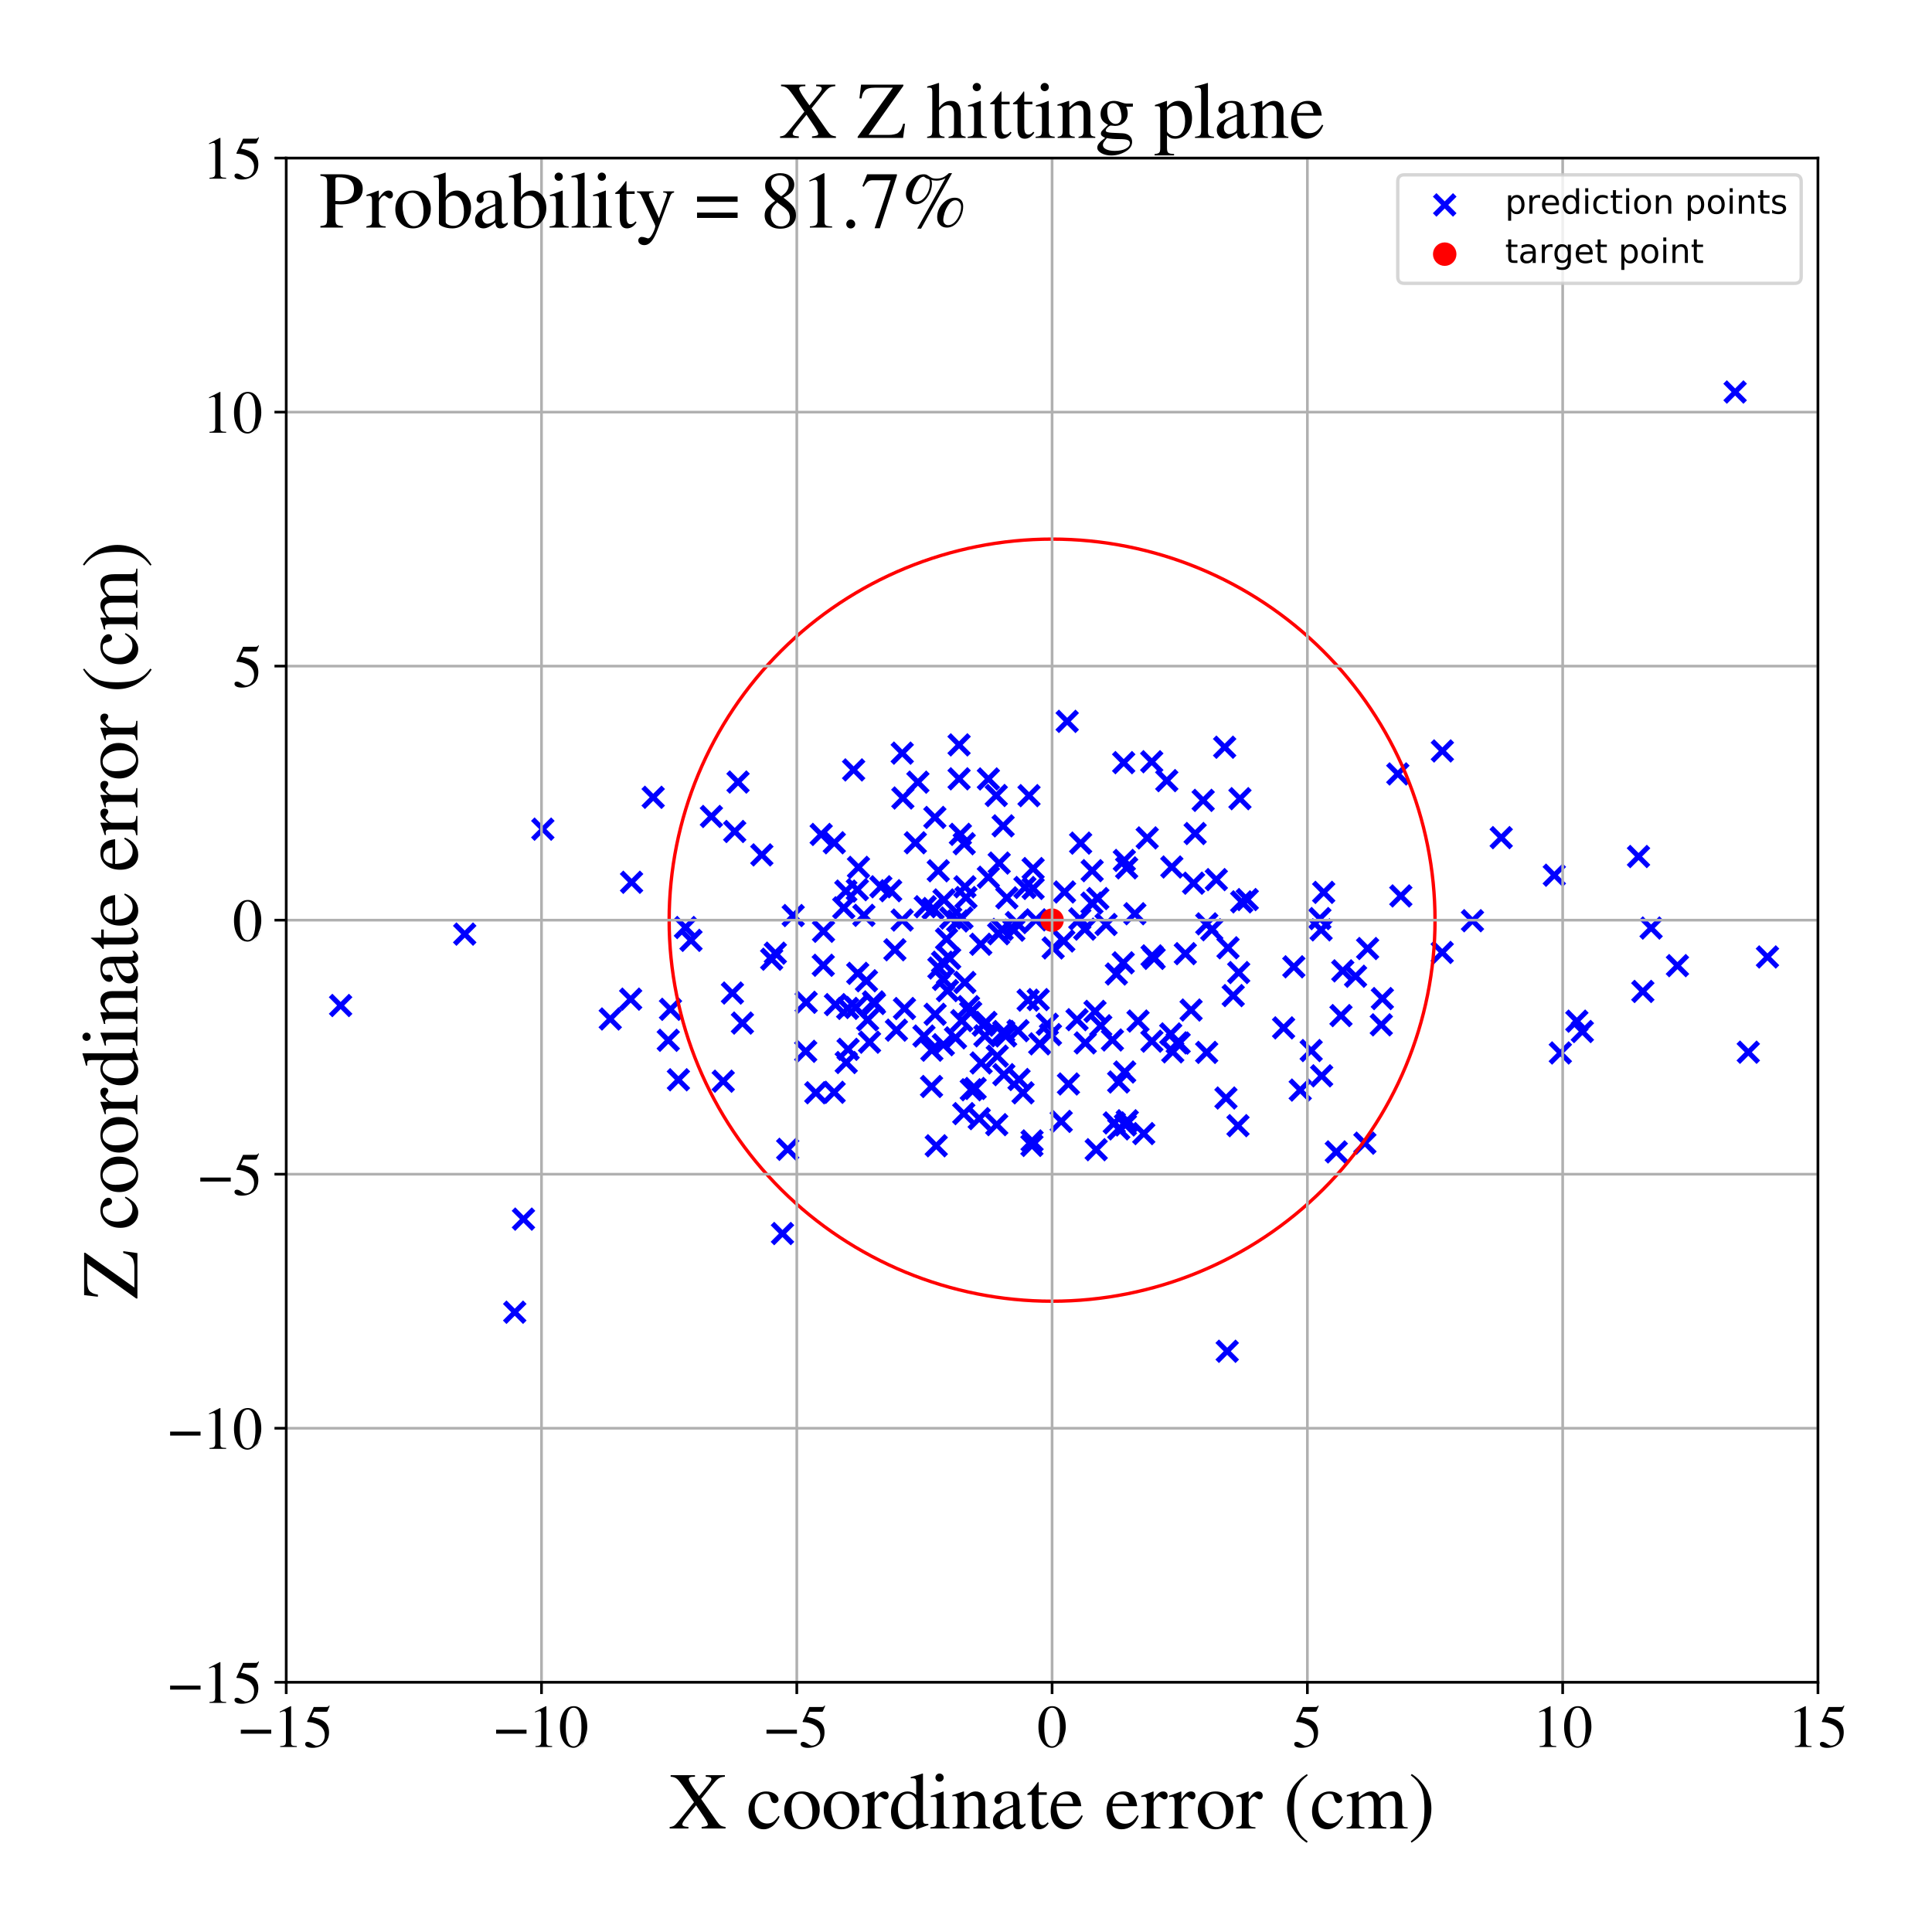<?xml version="1.0" encoding="utf-8" standalone="no"?>
<!DOCTYPE svg PUBLIC "-//W3C//DTD SVG 1.1//EN"
  "http://www.w3.org/Graphics/SVG/1.1/DTD/svg11.dtd">
<!-- Created with matplotlib (https://matplotlib.org/) -->
<svg height="576pt" version="1.1" viewBox="0 0 576 576" width="576pt" xmlns="http://www.w3.org/2000/svg" xmlns:xlink="http://www.w3.org/1999/xlink">
 <defs>
  <style type="text/css">
*{stroke-linecap:butt;stroke-linejoin:round;}
  </style>
 </defs>
 <g id="figure_1">
  <g id="patch_1">
   <path d="M 0 576 
L 576 576 
L 576 0 
L 0 0 
z
" style="fill:#ffffff;"/>
  </g>
  <g id="axes_1">
   <g id="patch_2">
    <path d="M 85.331 501.548 
L 542 501.548 
L 542 47.121 
L 85.331 47.121 
z
" style="fill:#ffffff;"/>
   </g>
   <g id="PathCollection_1">
    <defs>
     <path d="M -3 3 
L 3 -3 
M -3 -3 
L 3 3 
" id="m3978a5149e" style="stroke:#0000ff;stroke-width:1.5;"/>
    </defs>
    <g clip-path="url(#pdeb77f0b0d)">
     <use style="fill:#0000ff;stroke:#0000ff;stroke-width:1.5;" x="287.99" xlink:href="#m3978a5149e" y="267.59"/>
     <use style="fill:#0000ff;stroke:#0000ff;stroke-width:1.5;" x="313.987" xlink:href="#m3978a5149e" y="282.617"/>
     <use style="fill:#0000ff;stroke:#0000ff;stroke-width:1.5;" x="240.217" xlink:href="#m3978a5149e" y="313.436"/>
     <use style="fill:#0000ff;stroke:#0000ff;stroke-width:1.5;" x="221.345" xlink:href="#m3978a5149e" y="305.014"/>
     <use style="fill:#0000ff;stroke:#0000ff;stroke-width:1.5;" x="304.996" xlink:href="#m3978a5149e" y="325.812"/>
     <use style="fill:#0000ff;stroke:#0000ff;stroke-width:1.5;" x="303.505" xlink:href="#m3978a5149e" y="307.283"/>
     <use style="fill:#0000ff;stroke:#0000ff;stroke-width:1.5;" x="385.737" xlink:href="#m3978a5149e" y="288.241"/>
     <use style="fill:#0000ff;stroke:#0000ff;stroke-width:1.5;" x="340.996" xlink:href="#m3978a5149e" y="337.965"/>
     <use style="fill:#0000ff;stroke:#0000ff;stroke-width:1.5;" x="303.813" xlink:href="#m3978a5149e" y="321.838"/>
     <use style="fill:#0000ff;stroke:#0000ff;stroke-width:1.5;" x="318.167" xlink:href="#m3978a5149e" y="215.064"/>
     <use style="fill:#0000ff;stroke:#0000ff;stroke-width:1.5;" x="325.616" xlink:href="#m3978a5149e" y="259.576"/>
     <use style="fill:#0000ff;stroke:#0000ff;stroke-width:1.5;" x="944.613" xlink:href="#m3978a5149e" y="261.023"/>
     <use style="fill:#0000ff;stroke:#0000ff;stroke-width:1.5;" x="572.973" xlink:href="#m3978a5149e" y="282.074"/>
     <use style="fill:#0000ff;stroke:#0000ff;stroke-width:1.5;" x="321.93" xlink:href="#m3978a5149e" y="273.956"/>
     <use style="fill:#0000ff;stroke:#0000ff;stroke-width:1.5;" x="287.645" xlink:href="#m3978a5149e" y="292.91"/>
     <use style="fill:#0000ff;stroke:#0000ff;stroke-width:1.5;" x="356.315" xlink:href="#m3978a5149e" y="248.505"/>
     <use style="fill:#0000ff;stroke:#0000ff;stroke-width:1.5;" x="286.726" xlink:href="#m3978a5149e" y="304.291"/>
     <use style="fill:#0000ff;stroke:#0000ff;stroke-width:1.5;" x="287.335" xlink:href="#m3978a5149e" y="332.009"/>
     <use style="fill:#0000ff;stroke:#0000ff;stroke-width:1.5;" x="212.098" xlink:href="#m3978a5149e" y="243.421"/>
     <use style="fill:#0000ff;stroke:#0000ff;stroke-width:1.5;" x="923.814" xlink:href="#m3978a5149e" y="326.382"/>
     <use style="fill:#0000ff;stroke:#0000ff;stroke-width:1.5;" x="470.115" xlink:href="#m3978a5149e" y="304.447"/>
     <use style="fill:#0000ff;stroke:#0000ff;stroke-width:1.5;" x="206.013" xlink:href="#m3978a5149e" y="280.355"/>
     <use style="fill:#0000ff;stroke:#0000ff;stroke-width:1.5;" x="336.081" xlink:href="#m3978a5149e" y="334.143"/>
     <use style="fill:#0000ff;stroke:#0000ff;stroke-width:1.5;" x="268.97" xlink:href="#m3978a5149e" y="274.299"/>
     <use style="fill:#0000ff;stroke:#0000ff;stroke-width:1.5;" x="335.015" xlink:href="#m3978a5149e" y="227.371"/>
     <use style="fill:#0000ff;stroke:#0000ff;stroke-width:1.5;" x="303.034" xlink:href="#m3978a5149e" y="275.047"/>
     <use style="fill:#0000ff;stroke:#0000ff;stroke-width:1.5;" x="438.997" xlink:href="#m3978a5149e" y="274.499"/>
     <use style="fill:#0000ff;stroke:#0000ff;stroke-width:1.5;" x="293.633" xlink:href="#m3978a5149e" y="308.814"/>
     <use style="fill:#0000ff;stroke:#0000ff;stroke-width:1.5;" x="365.881" xlink:href="#m3978a5149e" y="402.861"/>
     <use style="fill:#0000ff;stroke:#0000ff;stroke-width:1.5;" x="430.022" xlink:href="#m3978a5149e" y="223.885"/>
     <use style="fill:#0000ff;stroke:#0000ff;stroke-width:1.5;" x="227.131" xlink:href="#m3978a5149e" y="254.876"/>
     <use style="fill:#0000ff;stroke:#0000ff;stroke-width:1.5;" x="365.119" xlink:href="#m3978a5149e" y="222.776"/>
     <use style="fill:#0000ff;stroke:#0000ff;stroke-width:1.5;" x="297.025" xlink:href="#m3978a5149e" y="237.167"/>
     <use style="fill:#0000ff;stroke:#0000ff;stroke-width:1.5;" x="188.027" xlink:href="#m3978a5149e" y="297.883"/>
     <use style="fill:#0000ff;stroke:#0000ff;stroke-width:1.5;" x="293.149" xlink:href="#m3978a5149e" y="305.644"/>
     <use style="fill:#0000ff;stroke:#0000ff;stroke-width:1.5;" x="297.321" xlink:href="#m3978a5149e" y="314.873"/>
     <use style="fill:#0000ff;stroke:#0000ff;stroke-width:1.5;" x="417.64" xlink:href="#m3978a5149e" y="267.112"/>
     <use style="fill:#0000ff;stroke:#0000ff;stroke-width:1.5;" x="219.046" xlink:href="#m3978a5149e" y="247.894"/>
     <use style="fill:#0000ff;stroke:#0000ff;stroke-width:1.5;" x="297.902" xlink:href="#m3978a5149e" y="257.313"/>
     <use style="fill:#0000ff;stroke:#0000ff;stroke-width:1.5;" x="289.4" xlink:href="#m3978a5149e" y="301.821"/>
     <use style="fill:#0000ff;stroke:#0000ff;stroke-width:1.5;" x="308.833" xlink:href="#m3978a5149e" y="274.244"/>
     <use style="fill:#0000ff;stroke:#0000ff;stroke-width:1.5;" x="204.368" xlink:href="#m3978a5149e" y="276.522"/>
     <use style="fill:#0000ff;stroke:#0000ff;stroke-width:1.5;" x="202.257" xlink:href="#m3978a5149e" y="321.918"/>
     <use style="fill:#0000ff;stroke:#0000ff;stroke-width:1.5;" x="359.784" xlink:href="#m3978a5149e" y="275.441"/>
     <use style="fill:#0000ff;stroke:#0000ff;stroke-width:1.5;" x="248.734" xlink:href="#m3978a5149e" y="251.261"/>
     <use style="fill:#0000ff;stroke:#0000ff;stroke-width:1.5;" x="355.85" xlink:href="#m3978a5149e" y="263.31"/>
     <use style="fill:#0000ff;stroke:#0000ff;stroke-width:1.5;" x="317.378" xlink:href="#m3978a5149e" y="265.929"/>
     <use style="fill:#0000ff;stroke:#0000ff;stroke-width:1.5;" x="463.395" xlink:href="#m3978a5149e" y="260.932"/>
     <use style="fill:#0000ff;stroke:#0000ff;stroke-width:1.5;" x="281.446" xlink:href="#m3978a5149e" y="268.306"/>
     <use style="fill:#0000ff;stroke:#0000ff;stroke-width:1.5;" x="220.036" xlink:href="#m3978a5149e" y="233.161"/>
     <use style="fill:#0000ff;stroke:#0000ff;stroke-width:1.5;" x="255.139" xlink:href="#m3978a5149e" y="300.372"/>
     <use style="fill:#0000ff;stroke:#0000ff;stroke-width:1.5;" x="286.802" xlink:href="#m3978a5149e" y="273.681"/>
     <use style="fill:#0000ff;stroke:#0000ff;stroke-width:1.5;" x="258.667" xlink:href="#m3978a5149e" y="304.048"/>
     <use style="fill:#0000ff;stroke:#0000ff;stroke-width:1.5;" x="407.736" xlink:href="#m3978a5149e" y="282.791"/>
     <use style="fill:#0000ff;stroke:#0000ff;stroke-width:1.5;" x="287.47" xlink:href="#m3978a5149e" y="251.543"/>
     <use style="fill:#0000ff;stroke:#0000ff;stroke-width:1.5;" x="331.655" xlink:href="#m3978a5149e" y="310.059"/>
     <use style="fill:#0000ff;stroke:#0000ff;stroke-width:1.5;" x="309.975" xlink:href="#m3978a5149e" y="311.209"/>
     <use style="fill:#0000ff;stroke:#0000ff;stroke-width:1.5;" x="361.268" xlink:href="#m3978a5149e" y="277.193"/>
     <use style="fill:#0000ff;stroke:#0000ff;stroke-width:1.5;" x="308.011" xlink:href="#m3978a5149e" y="258.948"/>
     <use style="fill:#0000ff;stroke:#0000ff;stroke-width:1.5;" x="362.628" xlink:href="#m3978a5149e" y="262.248"/>
     <use style="fill:#0000ff;stroke:#0000ff;stroke-width:1.5;" x="394.036" xlink:href="#m3978a5149e" y="320.745"/>
     <use style="fill:#0000ff;stroke:#0000ff;stroke-width:1.5;" x="326.821" xlink:href="#m3978a5149e" y="342.764"/>
     <use style="fill:#0000ff;stroke:#0000ff;stroke-width:1.5;" x="323.556" xlink:href="#m3978a5149e" y="310.926"/>
     <use style="fill:#0000ff;stroke:#0000ff;stroke-width:1.5;" x="770.025" xlink:href="#m3978a5149e" y="294.395"/>
     <use style="fill:#0000ff;stroke:#0000ff;stroke-width:1.5;" x="550.209" xlink:href="#m3978a5149e" y="290.756"/>
     <use style="fill:#0000ff;stroke:#0000ff;stroke-width:1.5;" x="660.554" xlink:href="#m3978a5149e" y="241.344"/>
     <use style="fill:#0000ff;stroke:#0000ff;stroke-width:1.5;" x="278.183" xlink:href="#m3978a5149e" y="270.862"/>
     <use style="fill:#0000ff;stroke:#0000ff;stroke-width:1.5;" x="233.289" xlink:href="#m3978a5149e" y="367.763"/>
     <use style="fill:#0000ff;stroke:#0000ff;stroke-width:1.5;" x="447.57" xlink:href="#m3978a5149e" y="249.729"/>
     <use style="fill:#0000ff;stroke:#0000ff;stroke-width:1.5;" x="267.259" xlink:href="#m3978a5149e" y="307.125"/>
     <use style="fill:#0000ff;stroke:#0000ff;stroke-width:1.5;" x="252.849" xlink:href="#m3978a5149e" y="312.837"/>
     <use style="fill:#0000ff;stroke:#0000ff;stroke-width:1.5;" x="343.374" xlink:href="#m3978a5149e" y="227.103"/>
     <use style="fill:#0000ff;stroke:#0000ff;stroke-width:1.5;" x="282.203" xlink:href="#m3978a5149e" y="279.963"/>
     <use style="fill:#0000ff;stroke:#0000ff;stroke-width:1.5;" x="215.624" xlink:href="#m3978a5149e" y="322.343"/>
     <use style="fill:#0000ff;stroke:#0000ff;stroke-width:1.5;" x="161.839" xlink:href="#m3978a5149e" y="247.206"/>
     <use style="fill:#0000ff;stroke:#0000ff;stroke-width:1.5;" x="299.815" xlink:href="#m3978a5149e" y="308.84"/>
     <use style="fill:#0000ff;stroke:#0000ff;stroke-width:1.5;" x="349.04" xlink:href="#m3978a5149e" y="308.246"/>
     <use style="fill:#0000ff;stroke:#0000ff;stroke-width:1.5;" x="394.644" xlink:href="#m3978a5149e" y="266.05"/>
     <use style="fill:#0000ff;stroke:#0000ff;stroke-width:1.5;" x="299.257" xlink:href="#m3978a5149e" y="307.529"/>
     <use style="fill:#0000ff;stroke:#0000ff;stroke-width:1.5;" x="194.742" xlink:href="#m3978a5149e" y="237.707"/>
     <use style="fill:#0000ff;stroke:#0000ff;stroke-width:1.5;" x="278.714" xlink:href="#m3978a5149e" y="243.707"/>
     <use style="fill:#0000ff;stroke:#0000ff;stroke-width:1.5;" x="316.391" xlink:href="#m3978a5149e" y="334.33"/>
     <use style="fill:#0000ff;stroke:#0000ff;stroke-width:1.5;" x="156.069" xlink:href="#m3978a5149e" y="363.467"/>
     <use style="fill:#0000ff;stroke:#0000ff;stroke-width:1.5;" x="285.938" xlink:href="#m3978a5149e" y="222.077"/>
     <use style="fill:#0000ff;stroke:#0000ff;stroke-width:1.5;" x="282.477" xlink:href="#m3978a5149e" y="295.335"/>
     <use style="fill:#0000ff;stroke:#0000ff;stroke-width:1.5;" x="313.185" xlink:href="#m3978a5149e" y="308.448"/>
     <use style="fill:#0000ff;stroke:#0000ff;stroke-width:1.5;" x="299.07" xlink:href="#m3978a5149e" y="246.217"/>
     <use style="fill:#0000ff;stroke:#0000ff;stroke-width:1.5;" x="492.253" xlink:href="#m3978a5149e" y="276.686"/>
     <use style="fill:#0000ff;stroke:#0000ff;stroke-width:1.5;" x="471.753" xlink:href="#m3978a5149e" y="307.531"/>
     <use style="fill:#0000ff;stroke:#0000ff;stroke-width:1.5;" x="327.302" xlink:href="#m3978a5149e" y="267.892"/>
     <use style="fill:#0000ff;stroke:#0000ff;stroke-width:1.5;" x="369.09" xlink:href="#m3978a5149e" y="335.602"/>
     <use style="fill:#0000ff;stroke:#0000ff;stroke-width:1.5;" x="279.734" xlink:href="#m3978a5149e" y="259.612"/>
     <use style="fill:#0000ff;stroke:#0000ff;stroke-width:1.5;" x="429.978" xlink:href="#m3978a5149e" y="283.96"/>
     <use style="fill:#0000ff;stroke:#0000ff;stroke-width:1.5;" x="322.179" xlink:href="#m3978a5149e" y="251.365"/>
     <use style="fill:#0000ff;stroke:#0000ff;stroke-width:1.5;" x="734.194" xlink:href="#m3978a5149e" y="358.224"/>
     <use style="fill:#0000ff;stroke:#0000ff;stroke-width:1.5;" x="575.236" xlink:href="#m3978a5149e" y="325.993"/>
     <use style="fill:#0000ff;stroke:#0000ff;stroke-width:1.5;" x="307.697" xlink:href="#m3978a5149e" y="340.149"/>
     <use style="fill:#0000ff;stroke:#0000ff;stroke-width:1.5;" x="294.661" xlink:href="#m3978a5149e" y="261.539"/>
     <use style="fill:#0000ff;stroke:#0000ff;stroke-width:1.5;" x="393.873" xlink:href="#m3978a5149e" y="277.225"/>
     <use style="fill:#0000ff;stroke:#0000ff;stroke-width:1.5;" x="8.328" xlink:href="#m3978a5149e" y="327.682"/>
     <use style="fill:#0000ff;stroke:#0000ff;stroke-width:1.5;" x="275.85" xlink:href="#m3978a5149e" y="270.325"/>
     <use style="fill:#0000ff;stroke:#0000ff;stroke-width:1.5;" x="312.243" xlink:href="#m3978a5149e" y="305.371"/>
     <use style="fill:#0000ff;stroke:#0000ff;stroke-width:1.5;" x="398.399" xlink:href="#m3978a5149e" y="343.423"/>
     <use style="fill:#0000ff;stroke:#0000ff;stroke-width:1.5;" x="339.29" xlink:href="#m3978a5149e" y="304.41"/>
     <use style="fill:#0000ff;stroke:#0000ff;stroke-width:1.5;" x="199.237" xlink:href="#m3978a5149e" y="310.146"/>
     <use style="fill:#0000ff;stroke:#0000ff;stroke-width:1.5;" x="332.833" xlink:href="#m3978a5149e" y="290.39"/>
     <use style="fill:#0000ff;stroke:#0000ff;stroke-width:1.5;" x="244.823" xlink:href="#m3978a5149e" y="248.775"/>
     <use style="fill:#0000ff;stroke:#0000ff;stroke-width:1.5;" x="332.205" xlink:href="#m3978a5149e" y="334.782"/>
     <use style="fill:#0000ff;stroke:#0000ff;stroke-width:1.5;" x="347.859" xlink:href="#m3978a5149e" y="232.734"/>
     <use style="fill:#0000ff;stroke:#0000ff;stroke-width:1.5;" x="675.258" xlink:href="#m3978a5149e" y="312.907"/>
     <use style="fill:#0000ff;stroke:#0000ff;stroke-width:1.5;" x="556.216" xlink:href="#m3978a5149e" y="329.75"/>
     <use style="fill:#0000ff;stroke:#0000ff;stroke-width:1.5;" x="234.837" xlink:href="#m3978a5149e" y="342.65"/>
     <use style="fill:#0000ff;stroke:#0000ff;stroke-width:1.5;" x="252.72" xlink:href="#m3978a5149e" y="300.637"/>
     <use style="fill:#0000ff;stroke:#0000ff;stroke-width:1.5;" x="245.515" xlink:href="#m3978a5149e" y="277.649"/>
     <use style="fill:#0000ff;stroke:#0000ff;stroke-width:1.5;" x="351.55" xlink:href="#m3978a5149e" y="310.98"/>
     <use style="fill:#0000ff;stroke:#0000ff;stroke-width:1.5;" x="240.348" xlink:href="#m3978a5149e" y="298.825"/>
     <use style="fill:#0000ff;stroke:#0000ff;stroke-width:1.5;" x="412.137" xlink:href="#m3978a5149e" y="297.708"/>
     <use style="fill:#0000ff;stroke:#0000ff;stroke-width:1.5;" x="526.944" xlink:href="#m3978a5149e" y="285.303"/>
     <use style="fill:#0000ff;stroke:#0000ff;stroke-width:1.5;" x="370.196" xlink:href="#m3978a5149e" y="268.878"/>
     <use style="fill:#0000ff;stroke:#0000ff;stroke-width:1.5;" x="335.31" xlink:href="#m3978a5149e" y="319.606"/>
     <use style="fill:#0000ff;stroke:#0000ff;stroke-width:1.5;" x="349.365" xlink:href="#m3978a5149e" y="258.486"/>
     <use style="fill:#0000ff;stroke:#0000ff;stroke-width:1.5;" x="371.854" xlink:href="#m3978a5149e" y="268.193"/>
     <use style="fill:#0000ff;stroke:#0000ff;stroke-width:1.5;" x="615.529" xlink:href="#m3978a5149e" y="292.051"/>
     <use style="fill:#0000ff;stroke:#0000ff;stroke-width:1.5;" x="249.076" xlink:href="#m3978a5149e" y="299.511"/>
     <use style="fill:#0000ff;stroke:#0000ff;stroke-width:1.5;" x="321.105" xlink:href="#m3978a5149e" y="304.004"/>
     <use style="fill:#0000ff;stroke:#0000ff;stroke-width:1.5;" x="318.545" xlink:href="#m3978a5149e" y="323.171"/>
     <use style="fill:#0000ff;stroke:#0000ff;stroke-width:1.5;" x="260.426" xlink:href="#m3978a5149e" y="298.706"/>
     <use style="fill:#0000ff;stroke:#0000ff;stroke-width:1.5;" x="284.869" xlink:href="#m3978a5149e" y="309.416"/>
     <use style="fill:#0000ff;stroke:#0000ff;stroke-width:1.5;" x="411.818" xlink:href="#m3978a5149e" y="305.54"/>
     <use style="fill:#0000ff;stroke:#0000ff;stroke-width:1.5;" x="521.228" xlink:href="#m3978a5149e" y="313.699"/>
     <use style="fill:#0000ff;stroke:#0000ff;stroke-width:1.5;" x="283.137" xlink:href="#m3978a5149e" y="285.735"/>
     <use style="fill:#0000ff;stroke:#0000ff;stroke-width:1.5;" x="251.553" xlink:href="#m3978a5149e" y="270.659"/>
     <use style="fill:#0000ff;stroke:#0000ff;stroke-width:1.5;" x="299.281" xlink:href="#m3978a5149e" y="320.395"/>
     <use style="fill:#0000ff;stroke:#0000ff;stroke-width:1.5;" x="338.342" xlink:href="#m3978a5149e" y="272.418"/>
     <use style="fill:#0000ff;stroke:#0000ff;stroke-width:1.5;" x="343.421" xlink:href="#m3978a5149e" y="310.413"/>
     <use style="fill:#0000ff;stroke:#0000ff;stroke-width:1.5;" x="281.291" xlink:href="#m3978a5149e" y="291.995"/>
     <use style="fill:#0000ff;stroke:#0000ff;stroke-width:1.5;" x="294.675" xlink:href="#m3978a5149e" y="232.234"/>
     <use style="fill:#0000ff;stroke:#0000ff;stroke-width:1.5;" x="231.163" xlink:href="#m3978a5149e" y="284.175"/>
     <use style="fill:#0000ff;stroke:#0000ff;stroke-width:1.5;" x="277.824" xlink:href="#m3978a5149e" y="313.104"/>
     <use style="fill:#0000ff;stroke:#0000ff;stroke-width:1.5;" x="288.741" xlink:href="#m3978a5149e" y="300.105"/>
     <use style="fill:#0000ff;stroke:#0000ff;stroke-width:1.5;" x="292.41" xlink:href="#m3978a5149e" y="281.517"/>
     <use style="fill:#0000ff;stroke:#0000ff;stroke-width:1.5;" x="614.943" xlink:href="#m3978a5149e" y="325.535"/>
     <use style="fill:#0000ff;stroke:#0000ff;stroke-width:1.5;" x="306.519" xlink:href="#m3978a5149e" y="298.186"/>
     <use style="fill:#0000ff;stroke:#0000ff;stroke-width:1.5;" x="326.46" xlink:href="#m3978a5149e" y="301.526"/>
     <use style="fill:#0000ff;stroke:#0000ff;stroke-width:1.5;" x="838.71" xlink:href="#m3978a5149e" y="275.08"/>
     <use style="fill:#0000ff;stroke:#0000ff;stroke-width:1.5;" x="488.499" xlink:href="#m3978a5149e" y="255.358"/>
     <use style="fill:#0000ff;stroke:#0000ff;stroke-width:1.5;" x="393.512" xlink:href="#m3978a5149e" y="273.864"/>
     <use style="fill:#0000ff;stroke:#0000ff;stroke-width:1.5;" x="236.484" xlink:href="#m3978a5149e" y="272.957"/>
     <use style="fill:#0000ff;stroke:#0000ff;stroke-width:1.5;" x="291.947" xlink:href="#m3978a5149e" y="333.504"/>
     <use style="fill:#0000ff;stroke:#0000ff;stroke-width:1.5;" x="333.548" xlink:href="#m3978a5149e" y="336.567"/>
     <use style="fill:#0000ff;stroke:#0000ff;stroke-width:1.5;" x="317.153" xlink:href="#m3978a5149e" y="280.543"/>
     <use style="fill:#0000ff;stroke:#0000ff;stroke-width:1.5;" x="252.291" xlink:href="#m3978a5149e" y="316.774"/>
     <use style="fill:#0000ff;stroke:#0000ff;stroke-width:1.5;" x="278.795" xlink:href="#m3978a5149e" y="302.395"/>
     <use style="fill:#0000ff;stroke:#0000ff;stroke-width:1.5;" x="279.129" xlink:href="#m3978a5149e" y="341.599"/>
     <use style="fill:#0000ff;stroke:#0000ff;stroke-width:1.5;" x="181.942" xlink:href="#m3978a5149e" y="303.794"/>
     <use style="fill:#0000ff;stroke:#0000ff;stroke-width:1.5;" x="708.886" xlink:href="#m3978a5149e" y="263.64"/>
     <use style="fill:#0000ff;stroke:#0000ff;stroke-width:1.5;" x="553.95" xlink:href="#m3978a5149e" y="296.504"/>
     <use style="fill:#0000ff;stroke:#0000ff;stroke-width:1.5;" x="199.899" xlink:href="#m3978a5149e" y="300.916"/>
     <use style="fill:#0000ff;stroke:#0000ff;stroke-width:1.5;" x="273.658" xlink:href="#m3978a5149e" y="233.197"/>
     <use style="fill:#0000ff;stroke:#0000ff;stroke-width:1.5;" x="279.915" xlink:href="#m3978a5149e" y="288.599"/>
     <use style="fill:#0000ff;stroke:#0000ff;stroke-width:1.5;" x="257.555" xlink:href="#m3978a5149e" y="272.892"/>
     <use style="fill:#0000ff;stroke:#0000ff;stroke-width:1.5;" x="302.264" xlink:href="#m3978a5149e" y="277.323"/>
     <use style="fill:#0000ff;stroke:#0000ff;stroke-width:1.5;" x="344.092" xlink:href="#m3978a5149e" y="285.729"/>
     <use style="fill:#0000ff;stroke:#0000ff;stroke-width:1.5;" x="269.657" xlink:href="#m3978a5149e" y="300.675"/>
     <use style="fill:#0000ff;stroke:#0000ff;stroke-width:1.5;" x="646.89" xlink:href="#m3978a5149e" y="304.534"/>
     <use style="fill:#0000ff;stroke:#0000ff;stroke-width:1.5;" x="297.162" xlink:href="#m3978a5149e" y="335.299"/>
     <use style="fill:#0000ff;stroke:#0000ff;stroke-width:1.5;" x="309.535" xlink:href="#m3978a5149e" y="298.014"/>
     <use style="fill:#0000ff;stroke:#0000ff;stroke-width:1.5;" x="342.025" xlink:href="#m3978a5149e" y="249.809"/>
     <use style="fill:#0000ff;stroke:#0000ff;stroke-width:1.5;" x="285.939" xlink:href="#m3978a5149e" y="232.195"/>
     <use style="fill:#0000ff;stroke:#0000ff;stroke-width:1.5;" x="275.465" xlink:href="#m3978a5149e" y="308.881"/>
     <use style="fill:#0000ff;stroke:#0000ff;stroke-width:1.5;" x="289.572" xlink:href="#m3978a5149e" y="324.898"/>
     <use style="fill:#0000ff;stroke:#0000ff;stroke-width:1.5;" x="366.113" xlink:href="#m3978a5149e" y="282.571"/>
     <use style="fill:#0000ff;stroke:#0000ff;stroke-width:1.5;" x="281.245" xlink:href="#m3978a5149e" y="311.466"/>
     <use style="fill:#0000ff;stroke:#0000ff;stroke-width:1.5;" x="230.065" xlink:href="#m3978a5149e" y="285.978"/>
     <use style="fill:#0000ff;stroke:#0000ff;stroke-width:1.5;" x="272.901" xlink:href="#m3978a5149e" y="251.261"/>
     <use style="fill:#0000ff;stroke:#0000ff;stroke-width:1.5;" x="634.024" xlink:href="#m3978a5149e" y="286.158"/>
     <use style="fill:#0000ff;stroke:#0000ff;stroke-width:1.5;" x="255.722" xlink:href="#m3978a5149e" y="290.191"/>
     <use style="fill:#0000ff;stroke:#0000ff;stroke-width:1.5;" x="597.514" xlink:href="#m3978a5149e" y="229.764"/>
     <use style="fill:#0000ff;stroke:#0000ff;stroke-width:1.5;" x="305.568" xlink:href="#m3978a5149e" y="264.592"/>
     <use style="fill:#0000ff;stroke:#0000ff;stroke-width:1.5;" x="489.788" xlink:href="#m3978a5149e" y="295.585"/>
     <use style="fill:#0000ff;stroke:#0000ff;stroke-width:1.5;" x="245.448" xlink:href="#m3978a5149e" y="287.786"/>
     <use style="fill:#0000ff;stroke:#0000ff;stroke-width:1.5;" x="188.297" xlink:href="#m3978a5149e" y="263.042"/>
     <use style="fill:#0000ff;stroke:#0000ff;stroke-width:1.5;" x="268.993" xlink:href="#m3978a5149e" y="224.539"/>
     <use style="fill:#0000ff;stroke:#0000ff;stroke-width:1.5;" x="369.673" xlink:href="#m3978a5149e" y="238.115"/>
     <use style="fill:#0000ff;stroke:#0000ff;stroke-width:1.5;" x="399.799" xlink:href="#m3978a5149e" y="302.783"/>
     <use style="fill:#0000ff;stroke:#0000ff;stroke-width:1.5;" x="281.011" xlink:href="#m3978a5149e" y="286.86"/>
     <use style="fill:#0000ff;stroke:#0000ff;stroke-width:1.5;" x="307.653" xlink:href="#m3978a5149e" y="341.496"/>
     <use style="fill:#0000ff;stroke:#0000ff;stroke-width:1.5;" x="355.108" xlink:href="#m3978a5149e" y="301.13"/>
     <use style="fill:#0000ff;stroke:#0000ff;stroke-width:1.5;" x="269.177" xlink:href="#m3978a5149e" y="237.913"/>
     <use style="fill:#0000ff;stroke:#0000ff;stroke-width:1.5;" x="265.546" xlink:href="#m3978a5149e" y="265.555"/>
     <use style="fill:#0000ff;stroke:#0000ff;stroke-width:1.5;" x="358.713" xlink:href="#m3978a5149e" y="238.617"/>
     <use style="fill:#0000ff;stroke:#0000ff;stroke-width:1.5;" x="334.877" xlink:href="#m3978a5149e" y="287.052"/>
     <use style="fill:#0000ff;stroke:#0000ff;stroke-width:1.5;" x="138.549" xlink:href="#m3978a5149e" y="278.493"/>
     <use style="fill:#0000ff;stroke:#0000ff;stroke-width:1.5;" x="255.944" xlink:href="#m3978a5149e" y="258.591"/>
     <use style="fill:#0000ff;stroke:#0000ff;stroke-width:1.5;" x="218.368" xlink:href="#m3978a5149e" y="296.062"/>
     <use style="fill:#0000ff;stroke:#0000ff;stroke-width:1.5;" x="328.18" xlink:href="#m3978a5149e" y="305.819"/>
     <use style="fill:#0000ff;stroke:#0000ff;stroke-width:1.5;" x="333.513" xlink:href="#m3978a5149e" y="322.584"/>
     <use style="fill:#0000ff;stroke:#0000ff;stroke-width:1.5;" x="406.921" xlink:href="#m3978a5149e" y="340.826"/>
     <use style="fill:#0000ff;stroke:#0000ff;stroke-width:1.5;" x="262.611" xlink:href="#m3978a5149e" y="264.383"/>
     <use style="fill:#0000ff;stroke:#0000ff;stroke-width:1.5;" x="390.912" xlink:href="#m3978a5149e" y="313.209"/>
     <use style="fill:#0000ff;stroke:#0000ff;stroke-width:1.5;" x="297.742" xlink:href="#m3978a5149e" y="278.385"/>
     <use style="fill:#0000ff;stroke:#0000ff;stroke-width:1.5;" x="323.399" xlink:href="#m3978a5149e" y="277.015"/>
     <use style="fill:#0000ff;stroke:#0000ff;stroke-width:1.5;" x="298.767" xlink:href="#m3978a5149e" y="277.089"/>
     <use style="fill:#0000ff;stroke:#0000ff;stroke-width:1.5;" x="259.241" xlink:href="#m3978a5149e" y="310.719"/>
     <use style="fill:#0000ff;stroke:#0000ff;stroke-width:1.5;" x="286.324" xlink:href="#m3978a5149e" y="248.748"/>
     <use style="fill:#0000ff;stroke:#0000ff;stroke-width:1.5;" x="335.897" xlink:href="#m3978a5149e" y="258.743"/>
     <use style="fill:#0000ff;stroke:#0000ff;stroke-width:1.5;" x="101.552" xlink:href="#m3978a5149e" y="299.782"/>
     <use style="fill:#0000ff;stroke:#0000ff;stroke-width:1.5;" x="365.504" xlink:href="#m3978a5149e" y="327.36"/>
     <use style="fill:#0000ff;stroke:#0000ff;stroke-width:1.5;" x="248.689" xlink:href="#m3978a5149e" y="325.656"/>
     <use style="fill:#0000ff;stroke:#0000ff;stroke-width:1.5;" x="283.452" xlink:href="#m3978a5149e" y="273.695"/>
     <use style="fill:#0000ff;stroke:#0000ff;stroke-width:1.5;" x="382.686" xlink:href="#m3978a5149e" y="306.448"/>
     <use style="fill:#0000ff;stroke:#0000ff;stroke-width:1.5;" x="260.726" xlink:href="#m3978a5149e" y="299.18"/>
     <use style="fill:#0000ff;stroke:#0000ff;stroke-width:1.5;" x="369.303" xlink:href="#m3978a5149e" y="289.952"/>
     <use style="fill:#0000ff;stroke:#0000ff;stroke-width:1.5;" x="329.756" xlink:href="#m3978a5149e" y="275.623"/>
     <use style="fill:#0000ff;stroke:#0000ff;stroke-width:1.5;" x="255.607" xlink:href="#m3978a5149e" y="265.249"/>
     <use style="fill:#0000ff;stroke:#0000ff;stroke-width:1.5;" x="335.204" xlink:href="#m3978a5149e" y="256.526"/>
     <use style="fill:#0000ff;stroke:#0000ff;stroke-width:1.5;" x="306.787" xlink:href="#m3978a5149e" y="237.209"/>
     <use style="fill:#0000ff;stroke:#0000ff;stroke-width:1.5;" x="349.64" xlink:href="#m3978a5149e" y="313.596"/>
     <use style="fill:#0000ff;stroke:#0000ff;stroke-width:1.5;" x="300.176" xlink:href="#m3978a5149e" y="267.678"/>
     <use style="fill:#0000ff;stroke:#0000ff;stroke-width:1.5;" x="367.669" xlink:href="#m3978a5149e" y="296.822"/>
     <use style="fill:#0000ff;stroke:#0000ff;stroke-width:1.5;" x="400.329" xlink:href="#m3978a5149e" y="289.447"/>
     <use style="fill:#0000ff;stroke:#0000ff;stroke-width:1.5;" x="500.108" xlink:href="#m3978a5149e" y="287.893"/>
     <use style="fill:#0000ff;stroke:#0000ff;stroke-width:1.5;" x="343.473" xlink:href="#m3978a5149e" y="284.982"/>
     <use style="fill:#0000ff;stroke:#0000ff;stroke-width:1.5;" x="353.387" xlink:href="#m3978a5149e" y="284.32"/>
     <use style="fill:#0000ff;stroke:#0000ff;stroke-width:1.5;" x="465.198" xlink:href="#m3978a5149e" y="313.924"/>
     <use style="fill:#0000ff;stroke:#0000ff;stroke-width:1.5;" x="243.221" xlink:href="#m3978a5149e" y="325.789"/>
     <use style="fill:#0000ff;stroke:#0000ff;stroke-width:1.5;" x="404.148" xlink:href="#m3978a5149e" y="291.06"/>
     <use style="fill:#0000ff;stroke:#0000ff;stroke-width:1.5;" x="335.526" xlink:href="#m3978a5149e" y="335.391"/>
     <use style="fill:#0000ff;stroke:#0000ff;stroke-width:1.5;" x="293.935" xlink:href="#m3978a5149e" y="304.817"/>
     <use style="fill:#0000ff;stroke:#0000ff;stroke-width:1.5;" x="387.645" xlink:href="#m3978a5149e" y="324.993"/>
     <use style="fill:#0000ff;stroke:#0000ff;stroke-width:1.5;" x="290.725" xlink:href="#m3978a5149e" y="324.511"/>
     <use style="fill:#0000ff;stroke:#0000ff;stroke-width:1.5;" x="416.742" xlink:href="#m3978a5149e" y="230.741"/>
     <use style="fill:#0000ff;stroke:#0000ff;stroke-width:1.5;" x="153.464" xlink:href="#m3978a5149e" y="391.219"/>
     <use style="fill:#0000ff;stroke:#0000ff;stroke-width:1.5;" x="252.177" xlink:href="#m3978a5149e" y="265.665"/>
     <use style="fill:#0000ff;stroke:#0000ff;stroke-width:1.5;" x="359.756" xlink:href="#m3978a5149e" y="313.756"/>
     <use style="fill:#0000ff;stroke:#0000ff;stroke-width:1.5;" x="254.499" xlink:href="#m3978a5149e" y="229.541"/>
     <use style="fill:#0000ff;stroke:#0000ff;stroke-width:1.5;" x="266.799" xlink:href="#m3978a5149e" y="283.161"/>
     <use style="fill:#0000ff;stroke:#0000ff;stroke-width:1.5;" x="350.978" xlink:href="#m3978a5149e" y="310.919"/>
     <use style="fill:#0000ff;stroke:#0000ff;stroke-width:1.5;" x="285.525" xlink:href="#m3978a5149e" y="274.568"/>
     <use style="fill:#0000ff;stroke:#0000ff;stroke-width:1.5;" x="277.725" xlink:href="#m3978a5149e" y="323.922"/>
     <use style="fill:#0000ff;stroke:#0000ff;stroke-width:1.5;" x="292.515" xlink:href="#m3978a5149e" y="316.904"/>
     <use style="fill:#0000ff;stroke:#0000ff;stroke-width:1.5;" x="287.676" xlink:href="#m3978a5149e" y="264.383"/>
     <use style="fill:#0000ff;stroke:#0000ff;stroke-width:1.5;" x="258.321" xlink:href="#m3978a5149e" y="292.405"/>
     <use style="fill:#0000ff;stroke:#0000ff;stroke-width:1.5;" x="325.551" xlink:href="#m3978a5149e" y="269.249"/>
     <use style="fill:#0000ff;stroke:#0000ff;stroke-width:1.5;" x="517.305" xlink:href="#m3978a5149e" y="116.875"/>
     <use style="fill:#0000ff;stroke:#0000ff;stroke-width:1.5;" x="308.013" xlink:href="#m3978a5149e" y="264.873"/>
    </g>
   </g>
   <g id="PathCollection_2">
    <defs>
     <path d="M 0 3 
C 0.796 3 1.559 2.684 2.121 2.121 
C 2.684 1.559 3 0.796 3 0 
C 3 -0.796 2.684 -1.559 2.121 -2.121 
C 1.559 -2.684 0.796 -3 0 -3 
C -0.796 -3 -1.559 -2.684 -2.121 -2.121 
C -2.684 -1.559 -3 -0.796 -3 0 
C -3 0.796 -2.684 1.559 -2.121 2.121 
C -1.559 2.684 -0.796 3 0 3 
z
" id="ma8a418dd38" style="stroke:#ff0000;"/>
    </defs>
    <g clip-path="url(#pdeb77f0b0d)">
     <use style="fill:#ff0000;stroke:#ff0000;" x="313.666" xlink:href="#ma8a418dd38" y="274.334"/>
    </g>
   </g>
   <g id="patch_3">
    <path clip-path="url(#pdeb77f0b0d)" d="M 313.666 387.941 
C 343.943 387.941 372.985 375.971 394.394 354.666 
C 415.803 333.362 427.833 304.463 427.833 274.334 
C 427.833 244.206 415.803 215.307 394.394 194.002 
C 372.985 172.698 343.943 160.728 313.666 160.728 
C 283.388 160.728 254.347 172.698 232.937 194.002 
C 211.528 215.307 199.498 244.206 199.498 274.334 
C 199.498 304.463 211.528 333.362 232.937 354.666 
C 254.347 375.971 283.388 387.941 313.666 387.941 
z
" style="fill:none;stroke:#ff0000;stroke-linejoin:miter;"/>
   </g>
   <g id="matplotlib.axis_1">
    <g id="xtick_1">
     <g id="line2d_1">
      <path clip-path="url(#pdeb77f0b0d)" d="M 85.331 501.548 
L 85.331 47.121 
" style="fill:none;stroke:#b0b0b0;stroke-linecap:square;stroke-width:0.8;"/>
     </g>
     <g id="line2d_2">
      <defs>
       <path d="M 0 0 
L 0 3.5 
" id="m856694142e" style="stroke:#000000;stroke-width:0.8;"/>
      </defs>
      <g>
       <use style="stroke:#000000;stroke-width:0.8;" x="85.331" xlink:href="#m856694142e" y="501.548"/>
      </g>
     </g>
     <g id="text_1">
      <!-- −15 -->
      <defs>
       <path d="M 3 22 
L 3 28.594 
L 53.406 28.594 
L 53.406 22 
z
" id="FreeSerif-8722"/>
       <path d="M 18.297 59.297 
Q 16.5 59.297 11.094 57.094 
L 11.094 58.5 
L 29.094 67.594 
L 29.906 67.406 
L 29.906 7.406 
Q 29.906 3.797 31.703 2.688 
Q 33.5 1.594 39.406 1.5 
L 39.406 0 
L 11.797 0 
L 11.797 1.5 
Q 17.406 1.703 19.344 3.141 
Q 21.297 4.594 21.297 9.297 
L 21.297 54.594 
Q 21.297 59.297 18.297 59.297 
z
" id="FreeSerif-49"/>
       <path d="M 35.703 19.406 
Q 35.703 24.703 33.344 28.797 
Q 31 32.906 27.641 35.156 
Q 24.297 37.406 20.141 38.844 
Q 16 40.297 12.953 40.75 
Q 9.906 41.203 7.594 41.203 
Q 6.406 41.203 6.406 42 
Q 6.406 42.297 6.5 42.5 
L 17.406 66.203 
L 38.297 66.203 
Q 39.906 66.203 40.844 66.703 
Q 41.797 67.203 42.906 68.797 
L 43.797 68.094 
L 40 59.203 
Q 39.594 58.297 37.703 58.297 
L 18.094 58.297 
L 13.906 49.797 
Q 28.5 47.203 35.594 41.344 
Q 42.703 35.5 42.703 24.203 
Q 42.703 18.297 40.844 13.688 
Q 39 9.094 36.141 6.297 
Q 33.297 3.5 29.547 1.703 
Q 25.797 -0.094 22.344 -0.75 
Q 18.906 -1.406 15.406 -1.406 
Q 9.797 -1.406 6.5 0.25 
Q 3.203 1.906 3.203 4.797 
Q 3.203 8.5 7.5 8.5 
Q 10.297 8.5 14.75 5.391 
Q 19.203 2.297 21.797 2.297 
Q 27.703 2.297 31.703 7.25 
Q 35.703 12.203 35.703 19.406 
z
" id="FreeSerif-53"/>
      </defs>
      <g transform="translate(71.255 520.841)scale(0.18 -0.18)">
       <use xlink:href="#FreeSerif-8722"/>
       <use x="56.4" xlink:href="#FreeSerif-49"/>
       <use x="106.4" xlink:href="#FreeSerif-53"/>
      </g>
     </g>
    </g>
    <g id="xtick_2">
     <g id="line2d_3">
      <path clip-path="url(#pdeb77f0b0d)" d="M 161.443 501.548 
L 161.443 47.121 
" style="fill:none;stroke:#b0b0b0;stroke-linecap:square;stroke-width:0.8;"/>
     </g>
     <g id="line2d_4">
      <g>
       <use style="stroke:#000000;stroke-width:0.8;" x="161.443" xlink:href="#m856694142e" y="501.548"/>
      </g>
     </g>
     <g id="text_2">
      <!-- −10 -->
      <defs>
       <path d="M 47.594 17.797 
Q 35.203 -1.406 25 -1.406 
Q 14.797 -1.406 8.594 8.391 
Q 2.406 18.203 2.406 33.594 
Q 2.406 48.094 8.594 57.844 
Q 14.797 67.594 25.406 67.594 
Q 35.203 67.594 41.391 58 
Q 47.594 48.406 47.594 33 
Q 47.594 17.797 35.203 -1.406 
z
M 25.094 65 
Q 12 65 12 32.703 
Q 12 1.203 25 1.203 
Q 38 1.203 38 32.797 
Q 38 48.5 34.703 56.75 
Q 31.406 65 25.094 65 
z
" id="FreeSerif-48"/>
      </defs>
      <g transform="translate(147.366 520.841)scale(0.18 -0.18)">
       <use xlink:href="#FreeSerif-8722"/>
       <use x="56.4" xlink:href="#FreeSerif-49"/>
       <use x="106.4" xlink:href="#FreeSerif-48"/>
      </g>
     </g>
    </g>
    <g id="xtick_3">
     <g id="line2d_5">
      <path clip-path="url(#pdeb77f0b0d)" d="M 237.554 501.548 
L 237.554 47.121 
" style="fill:none;stroke:#b0b0b0;stroke-linecap:square;stroke-width:0.8;"/>
     </g>
     <g id="line2d_6">
      <g>
       <use style="stroke:#000000;stroke-width:0.8;" x="237.554" xlink:href="#m856694142e" y="501.548"/>
      </g>
     </g>
     <g id="text_3">
      <!-- −5 -->
      <g transform="translate(227.978 520.841)scale(0.18 -0.18)">
       <use xlink:href="#FreeSerif-8722"/>
       <use x="56.4" xlink:href="#FreeSerif-53"/>
      </g>
     </g>
    </g>
    <g id="xtick_4">
     <g id="line2d_7">
      <path clip-path="url(#pdeb77f0b0d)" d="M 313.666 501.548 
L 313.666 47.121 
" style="fill:none;stroke:#b0b0b0;stroke-linecap:square;stroke-width:0.8;"/>
     </g>
     <g id="line2d_8">
      <g>
       <use style="stroke:#000000;stroke-width:0.8;" x="313.666" xlink:href="#m856694142e" y="501.548"/>
      </g>
     </g>
     <g id="text_4">
      <!-- 0 -->
      <g transform="translate(309.166 520.841)scale(0.18 -0.18)">
       <use xlink:href="#FreeSerif-48"/>
      </g>
     </g>
    </g>
    <g id="xtick_5">
     <g id="line2d_9">
      <path clip-path="url(#pdeb77f0b0d)" d="M 389.777 501.548 
L 389.777 47.121 
" style="fill:none;stroke:#b0b0b0;stroke-linecap:square;stroke-width:0.8;"/>
     </g>
     <g id="line2d_10">
      <g>
       <use style="stroke:#000000;stroke-width:0.8;" x="389.777" xlink:href="#m856694142e" y="501.548"/>
      </g>
     </g>
     <g id="text_5">
      <!-- 5 -->
      <g transform="translate(385.277 520.841)scale(0.18 -0.18)">
       <use xlink:href="#FreeSerif-53"/>
      </g>
     </g>
    </g>
    <g id="xtick_6">
     <g id="line2d_11">
      <path clip-path="url(#pdeb77f0b0d)" d="M 465.889 501.548 
L 465.889 47.121 
" style="fill:none;stroke:#b0b0b0;stroke-linecap:square;stroke-width:0.8;"/>
     </g>
     <g id="line2d_12">
      <g>
       <use style="stroke:#000000;stroke-width:0.8;" x="465.889" xlink:href="#m856694142e" y="501.548"/>
      </g>
     </g>
     <g id="text_6">
      <!-- 10 -->
      <g transform="translate(456.889 520.841)scale(0.18 -0.18)">
       <use xlink:href="#FreeSerif-49"/>
       <use x="50" xlink:href="#FreeSerif-48"/>
      </g>
     </g>
    </g>
    <g id="xtick_7">
     <g id="line2d_13">
      <path clip-path="url(#pdeb77f0b0d)" d="M 542 501.548 
L 542 47.121 
" style="fill:none;stroke:#b0b0b0;stroke-linecap:square;stroke-width:0.8;"/>
     </g>
     <g id="line2d_14">
      <g>
       <use style="stroke:#000000;stroke-width:0.8;" x="542" xlink:href="#m856694142e" y="501.548"/>
      </g>
     </g>
     <g id="text_7">
      <!-- 15 -->
      <g transform="translate(533 520.841)scale(0.18 -0.18)">
       <use xlink:href="#FreeSerif-49"/>
       <use x="50" xlink:href="#FreeSerif-53"/>
      </g>
     </g>
    </g>
    <g id="text_8">
     <!-- X coordinate error (cm) -->
     <defs>
      <path d="M 69.594 66.203 
L 69.594 64.297 
Q 64.703 64 62.047 62.344 
Q 59.406 60.703 54.703 54.906 
L 40.094 36.703 
L 59.297 9.297 
Q 62.297 5 64.297 3.703 
Q 66.297 2.406 70.406 1.906 
L 70.406 0 
L 40.703 0 
L 40.703 1.906 
Q 44.797 2.297 46.594 2.938 
Q 48.406 3.594 48.406 5 
Q 48.406 7.203 43.297 14.797 
L 33.797 28.797 
L 21.906 14 
Q 16.703 7.5 16.703 5.406 
Q 16.703 3.703 18.297 2.953 
Q 19.906 2.203 24.297 1.906 
L 24.297 0 
L 1 0 
L 1 1.906 
Q 4.906 2.203 7 3.797 
Q 9.094 5.406 15.5 13.297 
L 31.203 32.594 
L 20.297 48.594 
Q 13.297 58.906 10.25 61.5 
Q 7.203 64.094 2.203 64.297 
L 2.203 66.203 
L 32.406 66.203 
L 32.406 64.297 
L 29.594 64.203 
Q 24.797 64.094 24.797 61.297 
Q 24.797 58.094 33.297 46.297 
L 37.5 40.406 
L 48.797 54.203 
Q 52.797 59.203 52.797 61.094 
Q 52.797 62.797 51.344 63.438 
Q 49.906 64.094 45.797 64.297 
L 45.797 66.203 
z
" id="FreeSerif-88"/>
      <path id="FreeSerif-32"/>
      <path d="M 2.5 21.297 
Q 2.5 32.406 9.047 39.203 
Q 15.594 46 24.406 46 
Q 30.703 46 35.25 42.953 
Q 39.797 39.906 39.797 35.703 
Q 39.797 34 38.391 32.75 
Q 37 31.5 35 31.5 
Q 31.594 31.5 30.297 36.094 
L 29.703 38.297 
Q 28.906 41.094 27.703 42.094 
Q 26.5 43.094 23.797 43.094 
Q 17.703 43.094 13.953 38.25 
Q 10.203 33.406 10.203 25.703 
Q 10.203 17.094 14.547 11.641 
Q 18.906 6.203 25.703 6.203 
Q 30 6.203 33.094 8.25 
Q 36.203 10.297 39.797 15.594 
L 41.203 14.703 
Q 40.203 12.703 39.453 11.391 
Q 38.703 10.094 36.75 7.5 
Q 34.797 4.906 32.891 3.297 
Q 31 1.703 27.891 0.344 
Q 24.797 -1 21.5 -1 
Q 13.203 -1 7.844 5.25 
Q 2.5 11.5 2.5 21.297 
z
" id="FreeSerif-99"/>
      <path d="M 24.594 46 
Q 34.203 46 40.391 39.594 
Q 46.594 33.203 46.594 23.406 
Q 46.594 13 40.188 6 
Q 33.797 -1 24.391 -1 
Q 15 -1 8.75 5.75 
Q 2.5 12.5 2.5 22.594 
Q 2.5 32.906 8.641 39.453 
Q 14.797 46 24.594 46 
z
M 11.5 27.5 
Q 11.5 16.797 15.391 9.297 
Q 19.297 1.797 25.594 1.797 
Q 31.203 1.797 34.391 6.594 
Q 37.594 11.406 37.594 19.906 
Q 37.594 30.203 33.594 36.703 
Q 29.594 43.203 23.297 43.203 
Q 18 43.203 14.75 38.891 
Q 11.5 34.594 11.5 27.5 
z
" id="FreeSerif-111"/>
      <path d="M 30.094 36.203 
Q 28.594 36.203 26.391 37.953 
Q 24.203 39.703 23.5 39.703 
Q 21.5 39.703 19 36.797 
Q 16.5 33.906 16.5 31.5 
L 16.5 9 
Q 16.5 4.703 18.203 3.203 
Q 19.906 1.703 25 1.5 
L 25 0 
L 1 0 
L 1 1.5 
Q 5.797 2.406 6.938 3.5 
Q 8.094 4.594 8.094 8.406 
L 8.094 33.406 
Q 8.094 36.703 7.344 38.047 
Q 6.594 39.406 4.703 39.406 
Q 3.094 39.406 1.203 39 
L 1.203 40.594 
Q 9.203 43.203 16 46 
L 16.5 45.797 
L 16.5 36.594 
Q 20.203 41.906 22.797 43.953 
Q 25.406 46 28.5 46 
Q 31.094 46 32.547 44.594 
Q 34 43.203 34 40.703 
Q 34 38.594 32.953 37.391 
Q 31.906 36.203 30.094 36.203 
z
" id="FreeSerif-114"/>
      <path d="M 34.203 -1 
L 33.797 -0.703 
L 33.797 5.703 
Q 29 -1 21 -1 
Q 12.703 -1 7.594 4.953 
Q 2.5 10.906 2.5 20.5 
Q 2.5 31.094 8.594 38.547 
Q 14.703 46 23.297 46 
Q 28.703 46 33.797 41.703 
L 33.797 57.297 
Q 33.797 60.406 32.891 61.406 
Q 32 62.406 29.203 62.406 
Q 27.797 62.406 27 62.297 
L 27 63.906 
Q 36.094 66.297 41.703 68.297 
L 42.203 68.094 
L 42.203 11.406 
Q 42.203 7.906 43.047 6.797 
Q 43.906 5.703 46.594 5.703 
Q 47.094 5.703 48.906 5.797 
L 48.906 4.203 
z
M 24.906 4.203 
Q 28.703 4.203 31.25 6.344 
Q 33.797 8.5 33.797 10.203 
L 33.797 33.203 
Q 33.797 37.203 30.688 40.203 
Q 27.594 43.203 23.594 43.203 
Q 17.906 43.203 14.5 38.094 
Q 11.094 33 11.094 24.5 
Q 11.094 15.297 14.891 9.75 
Q 18.703 4.203 24.906 4.203 
z
" id="FreeSerif-100"/>
      <path d="M 6.203 39.297 
Q 4 39.297 2 39 
L 2 40.5 
Q 9 42.5 17.5 46 
L 17.906 45.703 
L 17.906 10.203 
Q 17.906 4.797 19.156 3.344 
Q 20.406 1.906 25.297 1.5 
L 25.297 0 
L 1.594 0 
L 1.594 1.5 
Q 6.797 1.797 8.141 3.297 
Q 9.5 4.797 9.5 10.203 
L 9.5 33.406 
Q 9.5 36.703 8.75 38 
Q 8 39.297 6.203 39.297 
z
M 12.797 68.297 
Q 15 68.297 16.5 66.797 
Q 18 65.297 18 63.203 
Q 18 61 16.5 59.547 
Q 15 58.094 12.797 58.094 
Q 10.703 58.094 9.25 59.594 
Q 7.797 61.094 7.797 63.188 
Q 7.797 65.297 9.297 66.797 
Q 10.797 68.297 12.797 68.297 
z
" id="FreeSerif-105"/>
      <path d="M 1 39.797 
L 1 41.5 
Q 8.406 43.703 14.797 46 
L 15.5 45.797 
L 15.5 37.906 
Q 20.594 42.703 23.547 44.344 
Q 26.5 46 30 46 
Q 35.5 46 38.641 42.047 
Q 41.797 38.094 41.797 31 
L 41.797 8.094 
Q 41.797 4.406 43 3.156 
Q 44.203 1.906 47.906 1.5 
L 47.906 0 
L 27.094 0 
L 27.094 1.5 
Q 30.906 1.797 32.156 3.5 
Q 33.406 5.203 33.406 9.906 
L 33.406 30.797 
Q 33.406 40.5 26.094 40.5 
Q 23.594 40.5 21.5 39.344 
Q 19.406 38.203 15.797 34.797 
L 15.797 6.703 
Q 15.797 4 17.188 2.891 
Q 18.594 1.797 22.406 1.5 
L 22.406 0 
L 1.203 0 
L 1.203 1.5 
Q 5 1.797 6.203 3.25 
Q 7.406 4.703 7.406 9 
L 7.406 33.797 
Q 7.406 37.5 6.594 38.844 
Q 5.797 40.203 3.703 40.203 
Q 1.797 40.203 1 39.797 
z
" id="FreeSerif-110"/>
      <path d="M 2.5 9.703 
Q 2.5 11.5 2.891 13.047 
Q 3.297 14.594 4.297 15.938 
Q 5.297 17.297 6.188 18.391 
Q 7.094 19.5 8.891 20.641 
Q 10.703 21.797 11.891 22.547 
Q 13.094 23.297 15.547 24.344 
Q 18 25.406 19.297 25.953 
Q 20.594 26.5 23.391 27.594 
Q 26.203 28.703 27.5 29.203 
L 27.5 35.297 
Q 27.5 43.594 19.906 43.594 
Q 16.906 43.594 14.797 42.141 
Q 12.703 40.703 12.703 38.703 
Q 12.703 37.906 12.953 36.5 
Q 13.203 35.094 13.203 34.703 
Q 13.203 33 11.844 31.75 
Q 10.5 30.5 8.703 30.5 
Q 7 30.5 5.703 31.797 
Q 4.406 33.094 4.406 34.797 
Q 4.406 39.5 9.25 42.75 
Q 14.094 46 21.203 46 
Q 29.406 46 32.5 42.047 
Q 35.594 38.094 35.594 30 
L 35.594 10.5 
Q 35.594 7.203 36.25 5.953 
Q 36.906 4.703 38.594 4.703 
Q 40.703 4.703 43 6.594 
L 43 4 
Q 40.406 1.094 38.453 0.047 
Q 36.5 -1 34 -1 
Q 30.906 -1 29.453 0.703 
Q 28 2.406 27.594 6.297 
Q 19 -1 13 -1 
Q 8.406 -1 5.453 2 
Q 2.5 5 2.5 9.703 
z
M 27.5 12.297 
L 27.5 26.797 
Q 18.5 23.5 14.891 20.391 
Q 11.297 17.297 11.297 12.906 
Q 11.297 8.797 13.297 6.797 
Q 15.297 4.797 17.594 4.797 
Q 21 4.797 24.906 7.094 
Q 26.5 8 27 9 
Q 27.5 10 27.5 12.297 
z
" id="FreeSerif-97"/>
      <path d="M 25.906 45 
L 25.906 41.797 
L 15.797 41.797 
L 15.797 13.203 
Q 15.797 8.5 17 6.344 
Q 18.203 4.203 21 4.203 
Q 24.094 4.203 27 7.703 
L 28.297 6.594 
Q 23.5 -1 16.297 -1 
Q 7.406 -1 7.406 11.703 
L 7.406 41.797 
L 2.094 41.797 
Q 1.703 42.094 1.703 42.5 
Q 1.703 43 2 43.297 
Q 2.297 43.594 3.141 44.141 
Q 4 44.703 5.203 45.641 
Q 6.406 46.594 8.5 49.094 
Q 10.594 51.594 13.094 55.094 
Q 14.703 57.406 15.094 57.906 
Q 15.797 57.906 15.797 56.594 
L 15.797 45 
z
" id="FreeSerif-116"/>
      <path d="M 9.703 27.703 
Q 9.906 21.406 11.406 16.844 
Q 12.906 12.297 15.297 10.047 
Q 17.703 7.797 20.141 6.844 
Q 22.594 5.906 25.297 5.906 
Q 30.094 5.906 33.641 8.297 
Q 37.203 10.703 40.797 16.406 
L 42.406 15.703 
Q 39.297 7.594 33.797 3.297 
Q 28.297 -1 21.203 -1 
Q 12.594 -1 7.547 5.047 
Q 2.5 11.094 2.5 21.406 
Q 2.5 32.5 8.344 39.25 
Q 14.203 46 23.406 46 
Q 31 46 35.203 41.453 
Q 39.406 36.906 40.5 27.703 
z
M 9.906 30.906 
L 30.297 30.906 
Q 29.297 37.406 27.188 39.906 
Q 25.094 42.406 20.5 42.406 
Q 11.5 42.406 9.906 30.906 
z
" id="FreeSerif-101"/>
      <path d="M 29.203 -17.703 
Q 26.594 -16.094 23.797 -13.844 
Q 21 -11.594 17.453 -7.594 
Q 13.906 -3.594 11.203 0.953 
Q 8.5 5.5 6.641 11.891 
Q 4.797 18.297 4.797 25.203 
Q 4.797 32.406 6.641 38.844 
Q 8.5 45.297 11 49.547 
Q 13.5 53.797 17.344 57.75 
Q 21.203 61.703 23.703 63.594 
Q 26.203 65.5 29.5 67.594 
L 30.406 66 
Q 26 62.406 23.297 59.5 
Q 20.594 56.594 18.094 51.938 
Q 15.594 47.297 14.5 40.844 
Q 13.406 34.406 13.406 25.5 
Q 13.406 16.203 14.5 9.5 
Q 15.594 2.797 18.094 -1.953 
Q 20.594 -6.703 23.297 -9.703 
Q 26 -12.703 30.406 -16.094 
z
" id="FreeSerif-40"/>
      <path d="M 1.297 39.797 
L 1.297 41.5 
Q 8.5 43.5 15.297 46 
L 16 45.797 
L 16 38.297 
Q 22.203 43 25.203 44.5 
Q 28.203 46 31.5 46 
Q 39.406 46 42.094 37.594 
Q 49.906 46 58.406 46 
Q 70 46 70 28.203 
L 70 7.594 
Q 70 2 74.297 1.703 
L 76.906 1.5 
L 76.906 0 
L 55 0 
L 55 1.5 
Q 59.406 2 60.5 3.203 
Q 61.594 4.406 61.594 8.703 
L 61.594 29.797 
Q 61.594 36 60 38.391 
Q 58.406 40.797 54.094 40.797 
Q 47.5 40.797 43.203 34.703 
L 43.203 9.5 
Q 43.203 4.797 44.641 3.188 
Q 46.094 1.594 50.406 1.5 
L 50.406 0 
L 28 0 
L 28 1.5 
Q 32.297 1.797 33.547 3.094 
Q 34.797 4.406 34.797 8.594 
L 34.797 30.297 
Q 34.797 40.797 28.203 40.797 
Q 25.406 40.797 21.953 39.391 
Q 18.5 38 16.406 34.906 
L 16.406 6.703 
Q 16.406 3.797 17.797 2.75 
Q 19.203 1.703 23.203 1.5 
L 23.203 0 
L 1 0 
L 1 1.5 
Q 5.203 1.594 6.594 3 
Q 8 4.406 8 8.5 
L 8 33.797 
Q 8 37.406 7.25 38.797 
Q 6.5 40.203 4.5 40.203 
Q 3 40.203 1.297 39.797 
z
" id="FreeSerif-109"/>
      <path d="M 4.047 67.703 
Q 6.656 66.094 9.453 63.844 
Q 12.25 61.594 15.797 57.594 
Q 19.344 53.594 22.047 49.047 
Q 24.75 44.5 26.594 38.094 
Q 28.453 31.703 28.453 24.797 
Q 28.453 17.594 26.594 11.141 
Q 24.75 4.703 22.25 0.453 
Q 19.75 -3.797 15.891 -7.75 
Q 12.047 -11.703 9.547 -13.594 
Q 7.047 -15.5 3.75 -17.594 
L 2.844 -16 
Q 7.25 -12.406 9.953 -9.5 
Q 12.656 -6.594 15.156 -1.938 
Q 17.656 2.703 18.75 9.141 
Q 19.844 15.594 19.844 24.5 
Q 19.844 33.797 18.75 40.5 
Q 17.656 47.203 15.156 51.953 
Q 12.656 56.703 9.953 59.703 
Q 7.25 62.703 2.844 66.094 
z
" id="FreeSerif-41"/>
     </defs>
     <g transform="translate(199.416 545.139)scale(0.24 -0.24)">
      <use xlink:href="#FreeSerif-88"/>
      <use x="71.4" xlink:href="#FreeSerif-32"/>
      <use x="96.4" xlink:href="#FreeSerif-99"/>
      <use x="140.784" xlink:href="#FreeSerif-111"/>
      <use x="189.884" xlink:href="#FreeSerif-111"/>
      <use x="238.969" xlink:href="#FreeSerif-114"/>
      <use x="273.453" xlink:href="#FreeSerif-100"/>
      <use x="323.353" xlink:href="#FreeSerif-105"/>
      <use x="351.137" xlink:href="#FreeSerif-110"/>
      <use x="400.037" xlink:href="#FreeSerif-97"/>
      <use x="443.522" xlink:href="#FreeSerif-116"/>
      <use x="471.822" xlink:href="#FreeSerif-101"/>
      <use x="516.222" xlink:href="#FreeSerif-32"/>
      <use x="541.222" xlink:href="#FreeSerif-101"/>
      <use x="585.606" xlink:href="#FreeSerif-114"/>
      <use x="620.106" xlink:href="#FreeSerif-114"/>
      <use x="654.59" xlink:href="#FreeSerif-111"/>
      <use x="703.675" xlink:href="#FreeSerif-114"/>
      <use x="738.175" xlink:href="#FreeSerif-32"/>
      <use x="763.175" xlink:href="#FreeSerif-40"/>
      <use x="796.475" xlink:href="#FreeSerif-99"/>
      <use x="840.859" xlink:href="#FreeSerif-109"/>
      <use x="918.759" xlink:href="#FreeSerif-41"/>
     </g>
    </g>
   </g>
   <g id="matplotlib.axis_2">
    <g id="ytick_1">
     <g id="line2d_15">
      <path clip-path="url(#pdeb77f0b0d)" d="M 85.331 501.548 
L 542 501.548 
" style="fill:none;stroke:#b0b0b0;stroke-linecap:square;stroke-width:0.8;"/>
     </g>
     <g id="line2d_16">
      <defs>
       <path d="M 0 0 
L -3.5 0 
" id="m7eea818113" style="stroke:#000000;stroke-width:0.8;"/>
      </defs>
      <g>
       <use style="stroke:#000000;stroke-width:0.8;" x="85.331" xlink:href="#m7eea818113" y="501.548"/>
      </g>
     </g>
     <g id="text_9">
      <!-- −15 -->
      <g transform="translate(50.178 507.694)scale(0.18 -0.18)">
       <use xlink:href="#FreeSerif-8722"/>
       <use x="56.4" xlink:href="#FreeSerif-49"/>
       <use x="106.4" xlink:href="#FreeSerif-53"/>
      </g>
     </g>
    </g>
    <g id="ytick_2">
     <g id="line2d_17">
      <path clip-path="url(#pdeb77f0b0d)" d="M 85.331 425.81 
L 542 425.81 
" style="fill:none;stroke:#b0b0b0;stroke-linecap:square;stroke-width:0.8;"/>
     </g>
     <g id="line2d_18">
      <g>
       <use style="stroke:#000000;stroke-width:0.8;" x="85.331" xlink:href="#m7eea818113" y="425.81"/>
      </g>
     </g>
     <g id="text_10">
      <!-- −10 -->
      <g transform="translate(50.178 431.957)scale(0.18 -0.18)">
       <use xlink:href="#FreeSerif-8722"/>
       <use x="56.4" xlink:href="#FreeSerif-49"/>
       <use x="106.4" xlink:href="#FreeSerif-48"/>
      </g>
     </g>
    </g>
    <g id="ytick_3">
     <g id="line2d_19">
      <path clip-path="url(#pdeb77f0b0d)" d="M 85.331 350.072 
L 542 350.072 
" style="fill:none;stroke:#b0b0b0;stroke-linecap:square;stroke-width:0.8;"/>
     </g>
     <g id="line2d_20">
      <g>
       <use style="stroke:#000000;stroke-width:0.8;" x="85.331" xlink:href="#m7eea818113" y="350.072"/>
      </g>
     </g>
     <g id="text_11">
      <!-- −5 -->
      <g transform="translate(59.178 356.219)scale(0.18 -0.18)">
       <use xlink:href="#FreeSerif-8722"/>
       <use x="56.4" xlink:href="#FreeSerif-53"/>
      </g>
     </g>
    </g>
    <g id="ytick_4">
     <g id="line2d_21">
      <path clip-path="url(#pdeb77f0b0d)" d="M 85.331 274.334 
L 542 274.334 
" style="fill:none;stroke:#b0b0b0;stroke-linecap:square;stroke-width:0.8;"/>
     </g>
     <g id="line2d_22">
      <g>
       <use style="stroke:#000000;stroke-width:0.8;" x="85.331" xlink:href="#m7eea818113" y="274.334"/>
      </g>
     </g>
     <g id="text_12">
      <!-- 0 -->
      <g transform="translate(69.331 280.481)scale(0.18 -0.18)">
       <use xlink:href="#FreeSerif-48"/>
      </g>
     </g>
    </g>
    <g id="ytick_5">
     <g id="line2d_23">
      <path clip-path="url(#pdeb77f0b0d)" d="M 85.331 198.597 
L 542 198.597 
" style="fill:none;stroke:#b0b0b0;stroke-linecap:square;stroke-width:0.8;"/>
     </g>
     <g id="line2d_24">
      <g>
       <use style="stroke:#000000;stroke-width:0.8;" x="85.331" xlink:href="#m7eea818113" y="198.597"/>
      </g>
     </g>
     <g id="text_13">
      <!-- 5 -->
      <g transform="translate(69.331 204.743)scale(0.18 -0.18)">
       <use xlink:href="#FreeSerif-53"/>
      </g>
     </g>
    </g>
    <g id="ytick_6">
     <g id="line2d_25">
      <path clip-path="url(#pdeb77f0b0d)" d="M 85.331 122.859 
L 542 122.859 
" style="fill:none;stroke:#b0b0b0;stroke-linecap:square;stroke-width:0.8;"/>
     </g>
     <g id="line2d_26">
      <g>
       <use style="stroke:#000000;stroke-width:0.8;" x="85.331" xlink:href="#m7eea818113" y="122.859"/>
      </g>
     </g>
     <g id="text_14">
      <!-- 10 -->
      <g transform="translate(60.331 129.006)scale(0.18 -0.18)">
       <use xlink:href="#FreeSerif-49"/>
       <use x="50" xlink:href="#FreeSerif-48"/>
      </g>
     </g>
    </g>
    <g id="ytick_7">
     <g id="line2d_27">
      <path clip-path="url(#pdeb77f0b0d)" d="M 85.331 47.121 
L 542 47.121 
" style="fill:none;stroke:#b0b0b0;stroke-linecap:square;stroke-width:0.8;"/>
     </g>
     <g id="line2d_28">
      <g>
       <use style="stroke:#000000;stroke-width:0.8;" x="85.331" xlink:href="#m7eea818113" y="47.121"/>
      </g>
     </g>
     <g id="text_15">
      <!-- 15 -->
      <g transform="translate(60.331 53.268)scale(0.18 -0.18)">
       <use xlink:href="#FreeSerif-49"/>
       <use x="50" xlink:href="#FreeSerif-53"/>
      </g>
     </g>
    </g>
    <g id="text_16">
     <!-- Z coordinate error (cm) -->
     <defs>
      <path d="M 40.297 3.797 
Q 43.094 3.797 45.391 4.297 
Q 47.703 4.797 49.25 5.297 
Q 50.797 5.797 52.141 7.188 
Q 53.5 8.594 54.141 9.297 
Q 54.797 10 55.594 12.047 
Q 56.406 14.094 56.594 14.688 
Q 56.797 15.297 57.5 17.594 
L 59.797 17.594 
L 57.406 0 
L 1 0 
L 1 1.5 
L 44.703 62.406 
L 22.594 62.406 
Q 17.5 62.406 14.203 61.406 
Q 10.906 60.406 9.25 58.203 
Q 7.594 56 7 54.203 
Q 6.406 52.406 5.797 49.094 
L 3.203 49.094 
L 5.203 66.203 
L 57.797 66.203 
L 57.797 64.703 
L 14.594 3.797 
z
" id="FreeSerif-90"/>
     </defs>
     <g transform="translate(40.969 387.371)rotate(-90)scale(0.24 -0.24)">
      <use xlink:href="#FreeSerif-90"/>
      <use x="61.3" xlink:href="#FreeSerif-32"/>
      <use x="86.3" xlink:href="#FreeSerif-99"/>
      <use x="130.684" xlink:href="#FreeSerif-111"/>
      <use x="179.784" xlink:href="#FreeSerif-111"/>
      <use x="228.869" xlink:href="#FreeSerif-114"/>
      <use x="263.353" xlink:href="#FreeSerif-100"/>
      <use x="313.253" xlink:href="#FreeSerif-105"/>
      <use x="341.037" xlink:href="#FreeSerif-110"/>
      <use x="389.937" xlink:href="#FreeSerif-97"/>
      <use x="433.422" xlink:href="#FreeSerif-116"/>
      <use x="461.722" xlink:href="#FreeSerif-101"/>
      <use x="506.122" xlink:href="#FreeSerif-32"/>
      <use x="531.122" xlink:href="#FreeSerif-101"/>
      <use x="575.506" xlink:href="#FreeSerif-114"/>
      <use x="610.006" xlink:href="#FreeSerif-114"/>
      <use x="644.49" xlink:href="#FreeSerif-111"/>
      <use x="693.575" xlink:href="#FreeSerif-114"/>
      <use x="728.075" xlink:href="#FreeSerif-32"/>
      <use x="753.075" xlink:href="#FreeSerif-40"/>
      <use x="786.375" xlink:href="#FreeSerif-99"/>
      <use x="830.759" xlink:href="#FreeSerif-109"/>
      <use x="908.659" xlink:href="#FreeSerif-41"/>
     </g>
    </g>
   </g>
   <g id="patch_4">
    <path d="M 85.331 501.548 
L 85.331 47.121 
" style="fill:none;stroke:#000000;stroke-linecap:square;stroke-linejoin:miter;stroke-width:0.8;"/>
   </g>
   <g id="patch_5">
    <path d="M 542 501.548 
L 542 47.121 
" style="fill:none;stroke:#000000;stroke-linecap:square;stroke-linejoin:miter;stroke-width:0.8;"/>
   </g>
   <g id="patch_6">
    <path d="M 85.331 501.548 
L 542 501.548 
" style="fill:none;stroke:#000000;stroke-linecap:square;stroke-linejoin:miter;stroke-width:0.8;"/>
   </g>
   <g id="patch_7">
    <path d="M 85.331 47.121 
L 542 47.121 
" style="fill:none;stroke:#000000;stroke-linecap:square;stroke-linejoin:miter;stroke-width:0.8;"/>
   </g>
   <g id="text_17">
    <!-- Probability = 81.7% -->
    <defs>
     <path d="M 54.094 48.094 
Q 54.094 45.5 53.5 43.094 
Q 52.906 40.703 51.156 38 
Q 49.406 35.297 46.5 33.344 
Q 43.594 31.406 38.594 30.094 
Q 33.594 28.797 27 28.797 
Q 24 28.797 20.094 29.094 
L 20.094 10.906 
Q 20.094 5.406 21.844 3.75 
Q 23.594 2.094 29.5 1.906 
L 29.5 0 
L 1.5 0 
L 1.5 1.906 
Q 7.203 2.406 8.547 4.047 
Q 9.906 5.703 9.906 12 
L 9.906 55.297 
Q 9.906 60.703 8.5 62.203 
Q 7.094 63.703 1.5 64.297 
L 1.5 66.203 
L 27.906 66.203 
Q 32.406 66.203 36.594 65.344 
Q 40.797 64.5 44.938 62.594 
Q 49.094 60.703 51.594 57 
Q 54.094 53.297 54.094 48.094 
z
M 20.094 59.094 
L 20.094 33.094 
Q 23.594 32.797 25.797 32.797 
Q 43.203 32.797 43.203 47.5 
Q 43.203 55.203 38.391 58.844 
Q 33.594 62.5 23.5 62.5 
Q 21.5 62.5 20.797 61.797 
Q 20.094 61.094 20.094 59.094 
z
" id="FreeSerif-80"/>
     <path d="M 16 68.094 
L 16 37.5 
Q 17.5 41.203 21.391 43.594 
Q 25.297 46 29.906 46 
Q 37.406 46 42.453 39.75 
Q 47.5 33.5 47.5 24.297 
Q 47.5 13.594 40.75 6.297 
Q 34 -1 24.094 -1 
Q 18.094 -1 12.844 1.047 
Q 7.594 3.094 7.594 5.406 
L 7.594 57.297 
Q 7.594 60.406 6.641 61.406 
Q 5.703 62.406 2.703 62.406 
Q 1.594 62.406 1 62.297 
L 1 63.906 
Q 8.703 65.797 15.5 68.297 
z
M 16 32.203 
L 16 7 
Q 16 5.094 18.891 3.641 
Q 21.797 2.203 25.703 2.203 
Q 31.906 2.203 35.297 6.797 
Q 38.703 11.406 38.703 19.703 
Q 38.703 28.797 35.25 34.25 
Q 31.797 39.703 25.906 39.703 
Q 22 39.703 19 37.391 
Q 16 35.094 16 32.203 
z
" id="FreeSerif-98"/>
     <path d="M 1 62.297 
L 1 63.906 
Q 10.906 66.297 16.906 68.297 
L 17.297 68.094 
L 17.297 8.406 
Q 17.297 4.297 18.641 3.047 
Q 20 1.797 24.797 1.5 
L 24.797 0 
L 1.203 0 
L 1.203 1.5 
Q 5.906 1.906 7.406 3.297 
Q 8.906 4.703 8.906 8.703 
L 8.906 56.406 
Q 8.906 59.906 8 61.203 
Q 7.094 62.5 4.703 62.5 
Q 2.703 62.5 1 62.297 
z
" id="FreeSerif-108"/>
     <path d="M 14.203 -13.406 
Q 17 -13.406 20.094 -7.203 
Q 23.203 -1 23.203 1.906 
Q 23.203 3.203 18.797 12 
L 5.594 40.406 
Q 4.406 43 0.5 43.594 
L 0.5 45 
L 21.094 45 
L 21.094 43.5 
Q 17.906 43.406 16.594 42.797 
Q 15.297 42.203 15.297 40.797 
Q 15.297 39.297 16.297 37 
L 27.797 11.703 
L 37.5 39.297 
Q 37.906 40.203 37.906 41 
Q 37.906 43.5 33.094 43.5 
L 33.094 45 
L 46.594 45 
L 46.594 43.5 
Q 44.797 43.297 43.75 42.344 
Q 42.703 41.406 41.797 39 
L 26.406 -1.797 
Q 22.406 -12.594 18.453 -17.188 
Q 14.5 -21.797 9.5 -21.797 
Q 6.297 -21.797 4.188 -20.141 
Q 2.094 -18.5 2.094 -16 
Q 2.094 -14.203 3.391 -12.891 
Q 4.703 -11.594 6.406 -11.594 
Q 8.594 -11.594 11.094 -12.5 
Q 13.594 -13.406 14.203 -13.406 
z
" id="FreeSerif-121"/>
     <path d="M 53.406 38.594 
L 53.406 32 
L 3 32 
L 3 38.594 
z
M 53.406 18.594 
L 53.406 12 
L 3 12 
L 3 18.594 
z
" id="FreeSerif-61"/>
     <path d="M 29 37.094 
Q 38 30.406 41.25 25.844 
Q 44.5 21.297 44.5 15.5 
Q 44.5 7.797 39.141 3.188 
Q 33.797 -1.406 24.797 -1.406 
Q 16.297 -1.406 10.938 3.188 
Q 5.594 7.797 5.594 15.094 
Q 5.594 20.203 8.047 23.641 
Q 10.5 27.094 18.594 33.203 
Q 10.703 40.094 8.453 43.5 
Q 6.203 46.906 6.203 51.797 
Q 6.203 58.594 11.594 63.094 
Q 17 67.594 25.203 67.594 
Q 32.703 67.594 37.547 63.594 
Q 42.406 59.594 42.406 53.406 
Q 42.406 48.297 39.406 44.688 
Q 36.406 41.094 29 37.094 
z
M 21.203 31.203 
Q 16.797 27.703 15 24.203 
Q 13.203 20.703 13.203 15.906 
Q 13.203 9.406 16.703 5.406 
Q 20.203 1.406 25.906 1.406 
Q 30.797 1.406 33.844 4.453 
Q 36.906 7.5 36.906 12.406 
Q 36.906 14 36.547 15.391 
Q 36.203 16.797 35.844 17.844 
Q 35.5 18.906 34.453 20.203 
Q 33.406 21.5 32.75 22.25 
Q 32.094 23 30.391 24.391 
Q 28.703 25.797 27.844 26.391 
Q 27 27 24.641 28.703 
Q 22.297 30.406 21.203 31.203 
z
M 26.094 38.906 
Q 26.203 39 27.453 39.844 
Q 28.703 40.703 29.25 41.203 
Q 29.797 41.703 30.938 42.75 
Q 32.094 43.797 32.688 44.75 
Q 33.297 45.703 34.047 47.047 
Q 34.797 48.406 35.141 50.047 
Q 35.5 51.703 35.5 53.5 
Q 35.5 58.703 32.5 61.75 
Q 29.5 64.797 24.406 64.797 
Q 19.703 64.797 16.641 62 
Q 13.594 59.203 13.594 54.906 
Q 13.594 50.703 16.5 47 
Q 19.406 43.297 26.094 38.906 
z
" id="FreeSerif-56"/>
     <path d="M 12.5 10 
Q 14.797 10 16.438 8.297 
Q 18.094 6.594 18.094 4.297 
Q 18.094 2.094 16.391 0.5 
Q 14.703 -1.094 12.406 -1.094 
Q 10.203 -1.094 8.594 0.5 
Q 7 2.094 7 4.297 
Q 7 6.594 8.641 8.297 
Q 10.297 10 12.5 10 
z
" id="FreeSerif-46"/>
     <path d="M 44.906 66.203 
L 44.906 64.594 
L 23.703 -0.797 
L 17.203 -0.797 
L 37 58.797 
L 15.297 58.797 
Q 11.203 58.797 9.047 57.297 
Q 6.906 55.797 3.703 50.703 
L 2 51.5 
L 7.906 66.203 
z
" id="FreeSerif-55"/>
     <path d="M 66.906 37.094 
Q 71.797 37.094 74.5 34.297 
Q 77.203 31.5 77.203 26.406 
Q 77.203 20.594 74.891 14.891 
Q 72.594 9.203 68.594 5.094 
Q 63.5 0 56.906 0 
Q 51.5 0 48.203 3.547 
Q 44.906 7.094 44.906 12.906 
Q 44.906 22.297 51.656 29.688 
Q 58.406 37.094 66.906 37.094 
z
M 58.594 3 
Q 62.906 3 66.703 6.797 
Q 70.5 10.594 72.547 15.844 
Q 74.594 21.094 74.594 25.906 
Q 74.594 29.203 72.547 31.547 
Q 70.5 33.906 67.594 33.906 
Q 63 33.906 59.297 28.703 
Q 55.594 23.5 54.047 18.047 
Q 52.5 12.594 52.5 9.406 
Q 52.5 6.594 54.203 4.797 
Q 55.906 3 58.594 3 
z
M 28.203 66.203 
Q 31.297 66.203 33.188 64.844 
Q 35.094 63.5 37.438 62.141 
Q 39.797 60.797 43.906 60.797 
Q 48.594 60.797 52.047 62.297 
Q 55.5 63.797 59.5 67.594 
L 63.406 67.594 
L 24.906 -1.297 
L 20.094 -1.297 
L 55.203 61.297 
Q 50 58.297 44.203 58.297 
Q 40.297 58.297 37.703 59.297 
Q 38.406 56.797 38.406 54.906 
Q 38.406 45.594 32.453 37.25 
Q 26.5 28.906 17.906 28.906 
Q 13 28.906 9.547 32.656 
Q 6.094 36.406 6.094 41.594 
Q 6.094 51.094 12.844 58.641 
Q 19.594 66.203 28.203 66.203 
z
M 28.203 63.203 
Q 23.406 63.203 18.547 54.453 
Q 13.703 45.703 13.703 38.406 
Q 13.703 35.703 15.344 34 
Q 17 32.297 19.594 32.297 
Q 25.703 32.297 30.797 39.438 
Q 35.906 46.594 35.906 55.094 
Q 35.906 57 35 60 
Q 33 60.5 31.641 61.141 
Q 30.297 61.797 29.844 62.188 
Q 29.406 62.594 29 62.891 
Q 28.594 63.203 28.203 63.203 
z
" id="FreeSerif-37"/>
    </defs>
    <g transform="translate(95.162 67.849)scale(0.24 -0.24)">
     <use xlink:href="#FreeSerif-80"/>
     <use x="57.584" xlink:href="#FreeSerif-114"/>
     <use x="92.069" xlink:href="#FreeSerif-111"/>
     <use x="141.153" xlink:href="#FreeSerif-98"/>
     <use x="191.153" xlink:href="#FreeSerif-97"/>
     <use x="234.637" xlink:href="#FreeSerif-98"/>
     <use x="284.622" xlink:href="#FreeSerif-105"/>
     <use x="312.406" xlink:href="#FreeSerif-108"/>
     <use x="338.206" xlink:href="#FreeSerif-105"/>
     <use x="365.975" xlink:href="#FreeSerif-116"/>
     <use x="394.275" xlink:href="#FreeSerif-121"/>
     <use x="441.375" xlink:href="#FreeSerif-32"/>
     <use x="466.375" xlink:href="#FreeSerif-61"/>
     <use x="522.775" xlink:href="#FreeSerif-32"/>
     <use x="547.775" xlink:href="#FreeSerif-56"/>
     <use x="597.775" xlink:href="#FreeSerif-49"/>
     <use x="647.775" xlink:href="#FreeSerif-46"/>
     <use x="672.775" xlink:href="#FreeSerif-55"/>
     <use x="722.775" xlink:href="#FreeSerif-37"/>
    </g>
   </g>
   <g id="text_18">
    <!-- X Z hitting plane -->
    <defs>
     <path d="M 15.797 34.297 
L 15.797 10.203 
Q 15.797 5 17 3.5 
Q 18.203 2 22.594 1.5 
L 22.594 0 
L 1 0 
L 1 1.5 
Q 5.297 2.094 6.344 3.5 
Q 7.406 4.906 7.406 10.203 
L 7.406 57.297 
Q 7.406 60.5 6.547 61.5 
Q 5.703 62.5 2.797 62.5 
Q 2.094 62.5 1.094 62.297 
L 1.094 63.906 
Q 8.203 65.797 15.297 68.297 
L 15.797 68 
L 15.797 37.594 
Q 19.203 42.094 22.641 44.047 
Q 26.094 46 30.5 46 
Q 42.797 46 42.797 30.094 
L 42.797 10.203 
Q 42.797 5 43.75 3.641 
Q 44.703 2.297 48.797 1.5 
L 48.797 0 
L 27.594 0 
L 27.594 1.5 
Q 31.906 1.906 33.156 3.5 
Q 34.406 5.094 34.406 10.203 
L 34.406 30 
Q 34.406 40.594 26.906 40.594 
Q 24 40.594 21.453 39.141 
Q 18.906 37.703 15.797 34.297 
z
" id="FreeSerif-104"/>
     <path d="M 6 5.406 
Q 6 7.297 7.344 8.891 
Q 8.703 10.5 14.906 16.297 
Q 9.906 18.797 7.75 21.891 
Q 5.594 25 5.594 29.703 
Q 5.594 36.5 10.438 41.25 
Q 15.297 46 22.297 46 
Q 26.203 46 30.641 44.344 
Q 35.094 42.703 38 42.703 
L 45.703 42.703 
L 45.703 38.797 
L 37.406 38.797 
Q 39.297 34.5 39.297 30.406 
Q 39.297 23.5 34.641 19.203 
Q 30 14.906 23.703 14.906 
Q 22.5 14.906 18 15.406 
Q 16 14.797 14 12.688 
Q 12 10.594 12 9.094 
Q 12 6.703 19.797 6.406 
L 32.703 5.797 
Q 38.203 5.594 41.5 2.688 
Q 44.797 -0.203 44.797 -4.906 
Q 44.797 -12.094 36.547 -16.938 
Q 28.297 -21.797 18.797 -21.797 
Q 11.703 -21.797 6.594 -18.938 
Q 1.5 -16.094 1.5 -12.094 
Q 1.5 -9.297 3.75 -6.547 
Q 6 -3.797 11.297 0.094 
Q 8.203 1.594 7.094 2.688 
Q 6 3.797 6 5.406 
z
M 13.406 -0.203 
Q 10.297 -3.906 9.391 -5.5 
Q 8.5 -7.094 8.5 -8.797 
Q 8.5 -12.094 12.5 -14.094 
Q 16.5 -16.094 23.094 -16.094 
Q 31.594 -16.094 36.797 -13.391 
Q 42 -10.703 42 -6.406 
Q 42 -3.703 39.203 -2.594 
Q 36.406 -1.5 29.594 -1.5 
Q 19.5 -1.5 13.406 -0.203 
z
M 31.594 26.5 
Q 31.594 28.203 31.188 30.594 
Q 30.797 33 29.797 36.047 
Q 28.797 39.094 26.594 41.141 
Q 24.406 43.203 21.297 43.203 
Q 17.797 43.203 15.844 40.703 
Q 13.906 38.203 13.906 33.797 
Q 13.906 25.203 17.094 21.297 
Q 20.297 17.406 24.094 17.406 
Q 27.594 17.406 29.594 19.844 
Q 31.594 22.297 31.594 26.5 
z
" id="FreeSerif-103"/>
     <path d="M 1.406 39.297 
L 1.406 40.906 
Q 7.703 42.797 15.797 46 
L 16.406 45.797 
L 16.406 38.094 
Q 22.797 46 30.797 46 
Q 38.094 46 42.797 40 
Q 47.5 34 47.5 24.703 
Q 47.5 13.797 41.453 6.391 
Q 35.406 -1 26.5 -1 
Q 23.297 -1 21.141 -0.094 
Q 19 0.797 16.406 3.297 
L 16.406 -12.406 
Q 16.406 -17.094 18 -18.438 
Q 19.594 -19.797 25.203 -19.906 
L 25.203 -21.703 
L 1 -21.703 
L 1 -20 
Q 5.406 -19.594 6.703 -18.297 
Q 8 -17 8 -13.094 
L 8 33.703 
Q 8 37.203 7.203 38.297 
Q 6.406 39.406 3.906 39.406 
Q 2.297 39.406 1.406 39.297 
z
M 16.406 33.406 
L 16.406 8.797 
Q 16.406 6.594 19.844 4.391 
Q 23.297 2.203 26.797 2.203 
Q 32.203 2.203 35.547 7.344 
Q 38.906 12.5 38.906 20.797 
Q 38.906 29.5 35.547 34.75 
Q 32.203 40 26.594 40 
Q 23.094 40 19.75 37.797 
Q 16.406 35.594 16.406 33.406 
z
" id="FreeSerif-112"/>
    </defs>
    <g transform="translate(232.326 41.121)scale(0.24 -0.24)">
     <use xlink:href="#FreeSerif-88"/>
     <use x="71.4" xlink:href="#FreeSerif-32"/>
     <use x="96.4" xlink:href="#FreeSerif-90"/>
     <use x="157.7" xlink:href="#FreeSerif-32"/>
     <use x="182.7" xlink:href="#FreeSerif-104"/>
     <use x="232.5" xlink:href="#FreeSerif-105"/>
     <use x="260.269" xlink:href="#FreeSerif-116"/>
     <use x="288.569" xlink:href="#FreeSerif-116"/>
     <use x="316.869" xlink:href="#FreeSerif-105"/>
     <use x="344.653" xlink:href="#FreeSerif-110"/>
     <use x="393.553" xlink:href="#FreeSerif-103"/>
     <use x="440.253" xlink:href="#FreeSerif-32"/>
     <use x="465.253" xlink:href="#FreeSerif-112"/>
     <use x="515.237" xlink:href="#FreeSerif-108"/>
     <use x="541.037" xlink:href="#FreeSerif-97"/>
     <use x="584.537" xlink:href="#FreeSerif-110"/>
     <use x="633.422" xlink:href="#FreeSerif-101"/>
    </g>
   </g>
   <g id="legend_1">
    <g id="patch_8">
     <path d="M 418.72 84.478 
L 535 84.478 
Q 537 84.478 537 82.478 
L 537 54.121 
Q 537 52.121 535 52.121 
L 418.72 52.121 
Q 416.72 52.121 416.72 54.121 
L 416.72 82.478 
Q 416.72 84.478 418.72 84.478 
z
" style="fill:#ffffff;opacity:0.8;stroke:#cccccc;stroke-linejoin:miter;"/>
    </g>
    <g id="PathCollection_3">
     <g>
      <use style="fill:#0000ff;stroke:#0000ff;stroke-width:1.5;" x="430.72" xlink:href="#m3978a5149e" y="61.095"/>
     </g>
    </g>
    <g id="text_19">
     <!-- prediction points -->
     <defs>
      <path d="M 18.109 8.203 
L 18.109 -20.797 
L 9.078 -20.797 
L 9.078 54.688 
L 18.109 54.688 
L 18.109 46.391 
Q 20.953 51.266 25.266 53.625 
Q 29.594 56 35.594 56 
Q 45.562 56 51.781 48.094 
Q 58.016 40.188 58.016 27.297 
Q 58.016 14.406 51.781 6.484 
Q 45.562 -1.422 35.594 -1.422 
Q 29.594 -1.422 25.266 0.953 
Q 20.953 3.328 18.109 8.203 
z
M 48.688 27.297 
Q 48.688 37.203 44.609 42.844 
Q 40.531 48.484 33.406 48.484 
Q 26.266 48.484 22.188 42.844 
Q 18.109 37.203 18.109 27.297 
Q 18.109 17.391 22.188 11.75 
Q 26.266 6.109 33.406 6.109 
Q 40.531 6.109 44.609 11.75 
Q 48.688 17.391 48.688 27.297 
z
" id="DejaVuSans-112"/>
      <path d="M 41.109 46.297 
Q 39.594 47.172 37.812 47.578 
Q 36.031 48 33.891 48 
Q 26.266 48 22.188 43.047 
Q 18.109 38.094 18.109 28.812 
L 18.109 0 
L 9.078 0 
L 9.078 54.688 
L 18.109 54.688 
L 18.109 46.188 
Q 20.953 51.172 25.484 53.578 
Q 30.031 56 36.531 56 
Q 37.453 56 38.578 55.875 
Q 39.703 55.766 41.062 55.516 
z
" id="DejaVuSans-114"/>
      <path d="M 56.203 29.594 
L 56.203 25.203 
L 14.891 25.203 
Q 15.484 15.922 20.484 11.062 
Q 25.484 6.203 34.422 6.203 
Q 39.594 6.203 44.453 7.469 
Q 49.312 8.734 54.109 11.281 
L 54.109 2.781 
Q 49.266 0.734 44.188 -0.344 
Q 39.109 -1.422 33.891 -1.422 
Q 20.797 -1.422 13.156 6.188 
Q 5.516 13.812 5.516 26.812 
Q 5.516 40.234 12.766 48.109 
Q 20.016 56 32.328 56 
Q 43.359 56 49.781 48.891 
Q 56.203 41.797 56.203 29.594 
z
M 47.219 32.234 
Q 47.125 39.594 43.094 43.984 
Q 39.062 48.391 32.422 48.391 
Q 24.906 48.391 20.391 44.141 
Q 15.875 39.891 15.188 32.172 
z
" id="DejaVuSans-101"/>
      <path d="M 45.406 46.391 
L 45.406 75.984 
L 54.391 75.984 
L 54.391 0 
L 45.406 0 
L 45.406 8.203 
Q 42.578 3.328 38.25 0.953 
Q 33.938 -1.422 27.875 -1.422 
Q 17.969 -1.422 11.734 6.484 
Q 5.516 14.406 5.516 27.297 
Q 5.516 40.188 11.734 48.094 
Q 17.969 56 27.875 56 
Q 33.938 56 38.25 53.625 
Q 42.578 51.266 45.406 46.391 
z
M 14.797 27.297 
Q 14.797 17.391 18.875 11.75 
Q 22.953 6.109 30.078 6.109 
Q 37.203 6.109 41.297 11.75 
Q 45.406 17.391 45.406 27.297 
Q 45.406 37.203 41.297 42.844 
Q 37.203 48.484 30.078 48.484 
Q 22.953 48.484 18.875 42.844 
Q 14.797 37.203 14.797 27.297 
z
" id="DejaVuSans-100"/>
      <path d="M 9.422 54.688 
L 18.406 54.688 
L 18.406 0 
L 9.422 0 
z
M 9.422 75.984 
L 18.406 75.984 
L 18.406 64.594 
L 9.422 64.594 
z
" id="DejaVuSans-105"/>
      <path d="M 48.781 52.594 
L 48.781 44.188 
Q 44.969 46.297 41.141 47.344 
Q 37.312 48.391 33.406 48.391 
Q 24.656 48.391 19.812 42.844 
Q 14.984 37.312 14.984 27.297 
Q 14.984 17.281 19.812 11.734 
Q 24.656 6.203 33.406 6.203 
Q 37.312 6.203 41.141 7.25 
Q 44.969 8.297 48.781 10.406 
L 48.781 2.094 
Q 45.016 0.344 40.984 -0.531 
Q 36.969 -1.422 32.422 -1.422 
Q 20.062 -1.422 12.781 6.344 
Q 5.516 14.109 5.516 27.297 
Q 5.516 40.672 12.859 48.328 
Q 20.219 56 33.016 56 
Q 37.156 56 41.109 55.141 
Q 45.062 54.297 48.781 52.594 
z
" id="DejaVuSans-99"/>
      <path d="M 18.312 70.219 
L 18.312 54.688 
L 36.812 54.688 
L 36.812 47.703 
L 18.312 47.703 
L 18.312 18.016 
Q 18.312 11.328 20.141 9.422 
Q 21.969 7.516 27.594 7.516 
L 36.812 7.516 
L 36.812 0 
L 27.594 0 
Q 17.188 0 13.234 3.875 
Q 9.281 7.766 9.281 18.016 
L 9.281 47.703 
L 2.688 47.703 
L 2.688 54.688 
L 9.281 54.688 
L 9.281 70.219 
z
" id="DejaVuSans-116"/>
      <path d="M 30.609 48.391 
Q 23.391 48.391 19.188 42.75 
Q 14.984 37.109 14.984 27.297 
Q 14.984 17.484 19.156 11.844 
Q 23.344 6.203 30.609 6.203 
Q 37.797 6.203 41.984 11.859 
Q 46.188 17.531 46.188 27.297 
Q 46.188 37.016 41.984 42.703 
Q 37.797 48.391 30.609 48.391 
z
M 30.609 56 
Q 42.328 56 49.016 48.375 
Q 55.719 40.766 55.719 27.297 
Q 55.719 13.875 49.016 6.219 
Q 42.328 -1.422 30.609 -1.422 
Q 18.844 -1.422 12.172 6.219 
Q 5.516 13.875 5.516 27.297 
Q 5.516 40.766 12.172 48.375 
Q 18.844 56 30.609 56 
z
" id="DejaVuSans-111"/>
      <path d="M 54.891 33.016 
L 54.891 0 
L 45.906 0 
L 45.906 32.719 
Q 45.906 40.484 42.875 44.328 
Q 39.844 48.188 33.797 48.188 
Q 26.516 48.188 22.312 43.547 
Q 18.109 38.922 18.109 30.906 
L 18.109 0 
L 9.078 0 
L 9.078 54.688 
L 18.109 54.688 
L 18.109 46.188 
Q 21.344 51.125 25.703 53.562 
Q 30.078 56 35.797 56 
Q 45.219 56 50.047 50.172 
Q 54.891 44.344 54.891 33.016 
z
" id="DejaVuSans-110"/>
      <path id="DejaVuSans-32"/>
      <path d="M 44.281 53.078 
L 44.281 44.578 
Q 40.484 46.531 36.375 47.5 
Q 32.281 48.484 27.875 48.484 
Q 21.188 48.484 17.844 46.438 
Q 14.5 44.391 14.5 40.281 
Q 14.5 37.156 16.891 35.375 
Q 19.281 33.594 26.516 31.984 
L 29.594 31.297 
Q 39.156 29.25 43.188 25.516 
Q 47.219 21.781 47.219 15.094 
Q 47.219 7.469 41.188 3.016 
Q 35.156 -1.422 24.609 -1.422 
Q 20.219 -1.422 15.453 -0.562 
Q 10.688 0.297 5.422 2 
L 5.422 11.281 
Q 10.406 8.688 15.234 7.391 
Q 20.062 6.109 24.812 6.109 
Q 31.156 6.109 34.562 8.281 
Q 37.984 10.453 37.984 14.406 
Q 37.984 18.062 35.516 20.016 
Q 33.062 21.969 24.703 23.781 
L 21.578 24.516 
Q 13.234 26.266 9.516 29.906 
Q 5.812 33.547 5.812 39.891 
Q 5.812 47.609 11.281 51.797 
Q 16.75 56 26.812 56 
Q 31.781 56 36.172 55.266 
Q 40.578 54.547 44.281 53.078 
z
" id="DejaVuSans-115"/>
     </defs>
     <g transform="translate(448.72 63.72)scale(0.1 -0.1)">
      <use xlink:href="#DejaVuSans-112"/>
      <use x="63.477" xlink:href="#DejaVuSans-114"/>
      <use x="104.559" xlink:href="#DejaVuSans-101"/>
      <use x="166.082" xlink:href="#DejaVuSans-100"/>
      <use x="229.559" xlink:href="#DejaVuSans-105"/>
      <use x="257.342" xlink:href="#DejaVuSans-99"/>
      <use x="312.322" xlink:href="#DejaVuSans-116"/>
      <use x="351.531" xlink:href="#DejaVuSans-105"/>
      <use x="379.314" xlink:href="#DejaVuSans-111"/>
      <use x="440.496" xlink:href="#DejaVuSans-110"/>
      <use x="503.875" xlink:href="#DejaVuSans-32"/>
      <use x="535.662" xlink:href="#DejaVuSans-112"/>
      <use x="599.139" xlink:href="#DejaVuSans-111"/>
      <use x="660.32" xlink:href="#DejaVuSans-105"/>
      <use x="688.104" xlink:href="#DejaVuSans-110"/>
      <use x="751.482" xlink:href="#DejaVuSans-116"/>
      <use x="790.691" xlink:href="#DejaVuSans-115"/>
     </g>
    </g>
    <g id="PathCollection_4">
     <g>
      <use style="fill:#ff0000;stroke:#ff0000;" x="430.72" xlink:href="#ma8a418dd38" y="75.773"/>
     </g>
    </g>
    <g id="text_20">
     <!-- target point -->
     <defs>
      <path d="M 34.281 27.484 
Q 23.391 27.484 19.188 25 
Q 14.984 22.516 14.984 16.5 
Q 14.984 11.719 18.141 8.906 
Q 21.297 6.109 26.703 6.109 
Q 34.188 6.109 38.703 11.406 
Q 43.219 16.703 43.219 25.484 
L 43.219 27.484 
z
M 52.203 31.203 
L 52.203 0 
L 43.219 0 
L 43.219 8.297 
Q 40.141 3.328 35.547 0.953 
Q 30.953 -1.422 24.312 -1.422 
Q 15.922 -1.422 10.953 3.297 
Q 6 8.016 6 15.922 
Q 6 25.141 12.172 29.828 
Q 18.359 34.516 30.609 34.516 
L 43.219 34.516 
L 43.219 35.406 
Q 43.219 41.609 39.141 45 
Q 35.062 48.391 27.688 48.391 
Q 23 48.391 18.547 47.266 
Q 14.109 46.141 10.016 43.891 
L 10.016 52.203 
Q 14.938 54.109 19.578 55.047 
Q 24.219 56 28.609 56 
Q 40.484 56 46.344 49.844 
Q 52.203 43.703 52.203 31.203 
z
" id="DejaVuSans-97"/>
      <path d="M 45.406 27.984 
Q 45.406 37.75 41.375 43.109 
Q 37.359 48.484 30.078 48.484 
Q 22.859 48.484 18.828 43.109 
Q 14.797 37.75 14.797 27.984 
Q 14.797 18.266 18.828 12.891 
Q 22.859 7.516 30.078 7.516 
Q 37.359 7.516 41.375 12.891 
Q 45.406 18.266 45.406 27.984 
z
M 54.391 6.781 
Q 54.391 -7.172 48.188 -13.984 
Q 42 -20.797 29.203 -20.797 
Q 24.469 -20.797 20.266 -20.094 
Q 16.062 -19.391 12.109 -17.922 
L 12.109 -9.188 
Q 16.062 -11.328 19.922 -12.344 
Q 23.781 -13.375 27.781 -13.375 
Q 36.625 -13.375 41.016 -8.766 
Q 45.406 -4.156 45.406 5.172 
L 45.406 9.625 
Q 42.625 4.781 38.281 2.391 
Q 33.938 0 27.875 0 
Q 17.828 0 11.672 7.656 
Q 5.516 15.328 5.516 27.984 
Q 5.516 40.672 11.672 48.328 
Q 17.828 56 27.875 56 
Q 33.938 56 38.281 53.609 
Q 42.625 51.219 45.406 46.391 
L 45.406 54.688 
L 54.391 54.688 
z
" id="DejaVuSans-103"/>
     </defs>
     <g transform="translate(448.72 78.398)scale(0.1 -0.1)">
      <use xlink:href="#DejaVuSans-116"/>
      <use x="39.209" xlink:href="#DejaVuSans-97"/>
      <use x="100.488" xlink:href="#DejaVuSans-114"/>
      <use x="141.586" xlink:href="#DejaVuSans-103"/>
      <use x="205.062" xlink:href="#DejaVuSans-101"/>
      <use x="266.586" xlink:href="#DejaVuSans-116"/>
      <use x="305.795" xlink:href="#DejaVuSans-32"/>
      <use x="337.582" xlink:href="#DejaVuSans-112"/>
      <use x="401.059" xlink:href="#DejaVuSans-111"/>
      <use x="462.24" xlink:href="#DejaVuSans-105"/>
      <use x="490.023" xlink:href="#DejaVuSans-110"/>
      <use x="553.402" xlink:href="#DejaVuSans-116"/>
     </g>
    </g>
   </g>
  </g>
 </g>
 <defs>
  <clipPath id="pdeb77f0b0d">
   <rect height="454.426" width="456.669" x="85.331" y="47.121"/>
  </clipPath>
 </defs>
</svg>
